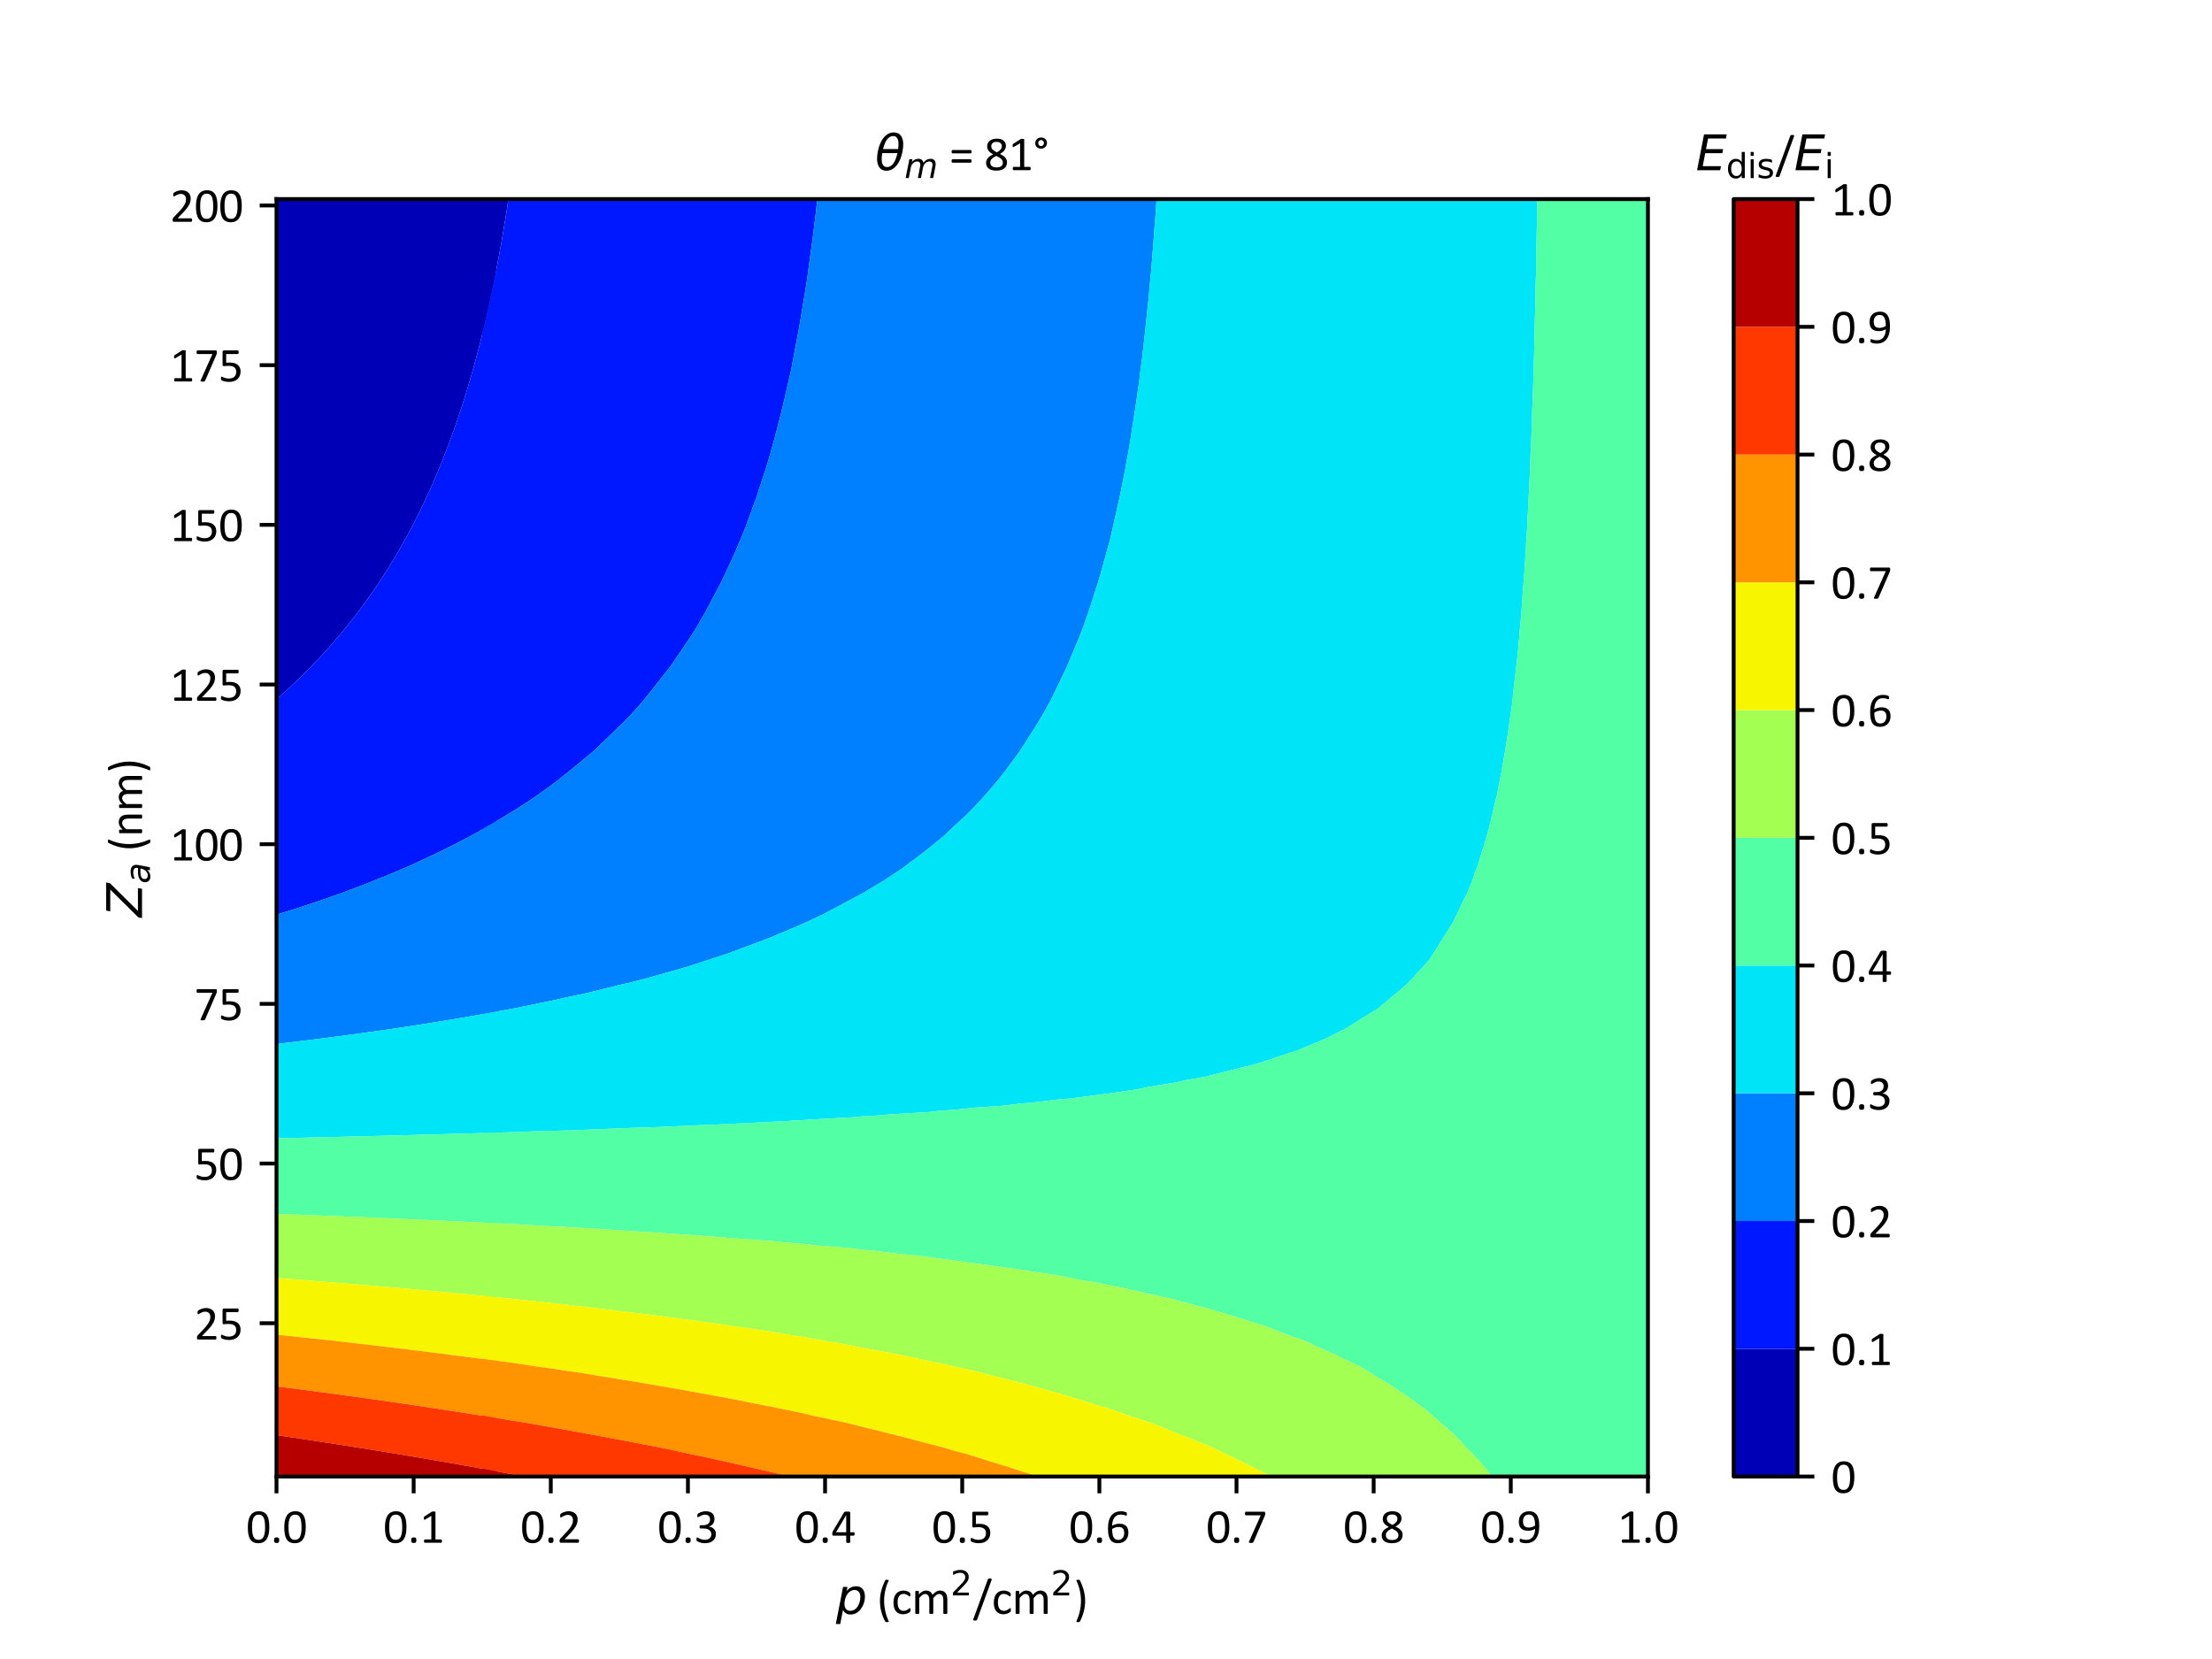 <?xml version="1.0" encoding="utf-8" standalone="no"?>
<!DOCTYPE svg PUBLIC "-//W3C//DTD SVG 1.1//EN"
  "http://www.w3.org/Graphics/SVG/1.1/DTD/svg11.dtd">
<svg xmlns:xlink="http://www.w3.org/1999/xlink" width="460.8pt" height="345.6pt" viewBox="0 0 460.8 345.6" xmlns="http://www.w3.org/2000/svg" version="1.1">
 <defs>
  <style type="text/css">*{stroke-linejoin: round; stroke-linecap: butt}</style>
 </defs>
 <g id="figure_1">
  <g id="patch_1">
   <path d="M 0 345.6 
L 460.8 345.6 
L 460.8 0 
L 0 0 
z
" style="fill: #ffffff"/>
  </g>
  <g id="axes_1">
   <g id="patch_2">
    <path d="M 57.6 307.584 
L 343.296 307.584 
L 343.296 41.472 
L 57.6 41.472 
z
" style="fill: #ffffff"/>
   </g>
   <g id="PathCollection_1">
    <path d="M 57.629 145.637 
L 57.8 145.495 
L 58.83 144.59 
L 59.057 144.383 
L 59.387 144.079 
L 60.402 143.147 
L 61.067 142.528 
L 61.199 142.407 
L 61.38 142.238 
L 62.301 141.355 
L 62.396 141.264 
L 62.593 141.069 
L 63.388 140.29 
L 64.044 139.626 
L 64.852 138.799 
L 65.391 138.252 
L 65.696 137.938 
L 66.589 136.982 
L 67.046 136.489 
L 67.438 136.068 
L 67.883 135.585 
L 68.549 134.842 
L 68.755 134.611 
L 69.105 134.21 
L 69.608 133.637 
L 70.145 133.006 
L 71.041 131.941 
L 71.431 131.48 
L 71.594 131.285 
L 72.623 130.007 
L 73.259 129.209 
L 73.374 129.067 
L 73.481 128.933 
L 73.871 128.427 
L 74.234 127.958 
L 74.297 127.875 
L 74.972 126.984 
L 75.277 126.57 
L 75.64 126.072 
L 76.074 125.48 
L 76.691 124.632 
L 77.142 123.988 
L 78.325 122.28 
L 78.397 122.174 
L 78.98 121.306 
L 79.54 120.452 
L 79.62 120.331 
L 80.749 118.557 
L 81.114 117.979 
L 81.795 116.857 
L 82.417 115.826 
L 82.49 115.705 
L 82.536 115.627 
L 82.628 115.47 
L 82.932 114.949 
L 83.107 114.653 
L 83.201 114.489 
L 83.252 114.4 
L 83.665 113.679 
L 84.183 112.749 
L 84.968 111.326 
L 85.032 111.205 
L 85.104 111.069 
L 85.832 109.696 
L 86.212 108.974 
L 86.668 108.081 
L 86.683 108.052 
L 86.709 108 
L 86.752 107.915 
L 86.817 107.785 
L 87.198 107.026 
L 87.435 106.541 
L 87.951 105.476 
L 88.17 105.025 
L 88.339 104.674 
L 88.988 103.279 
L 89.43 102.321 
L 89.797 101.501 
L 89.823 101.444 
L 89.866 101.347 
L 89.932 101.196 
L 90.024 100.988 
L 90.295 100.373 
L 90.493 99.912 
L 91.032 98.642 
L 91.196 98.26 
L 91.297 98.021 
L 91.946 96.432 
L 92.255 95.669 
L 92.62 94.744 
L 92.63 94.716 
L 92.639 94.694 
L 92.645 94.68 
L 92.648 94.671 
L 93.017 93.72 
L 93.348 92.84 
L 93.899 91.368 
L 94.095 90.825 
L 94.533 89.602 
L 94.7 89.137 
L 94.743 89.016 
L 94.788 88.886 
L 94.949 88.424 
L 95.083 88.042 
L 95.175 87.771 
L 95.233 87.6 
L 95.415 87.067 
L 95.996 85.315 
L 96.193 84.715 
L 96.851 82.64 
L 96.939 82.363 
L 97.039 82.04 
L 97.24 81.389 
L 97.438 80.731 
L 97.532 80.415 
L 97.629 80.086 
L 98.221 78.062 
L 98.43 77.322 
L 98.881 75.71 
L 99.072 75.01 
L 99.102 74.901 
L 99.146 74.736 
L 99.203 74.521 
L 99.266 74.287 
L 99.406 73.762 
L 99.566 73.15 
L 100.016 71.41 
L 100.173 70.78 
L 100.601 69.057 
L 100.703 68.634 
L 100.837 68.083 
L 100.94 67.65 
L 101.009 67.354 
L 101.067 67.109 
L 101.398 65.671 
L 101.608 64.757 
L 101.676 64.451 
L 102.128 62.405 
L 102.252 61.825 
L 102.336 61.43 
L 102.458 60.85 
L 102.542 60.456 
L 102.651 59.925 
L 103.022 58.104 
L 103.184 57.282 
L 103.34 56.473 
L 103.34 54.778 
L 103.34 51.451 
L 103.34 48.125 
L 103.34 44.798 
L 103.34 41.472 
L 101.816 41.472 
L 100.293 41.472 
L 98.769 41.472 
L 97.245 41.472 
L 95.721 41.472 
L 94.198 41.472 
L 92.674 41.472 
L 91.15 41.472 
L 89.627 41.472 
L 88.103 41.472 
L 86.579 41.472 
L 85.055 41.472 
L 83.532 41.472 
L 82.008 41.472 
L 80.484 41.472 
L 78.961 41.472 
L 77.437 41.472 
L 75.913 41.472 
L 74.389 41.472 
L 72.866 41.472 
L 71.342 41.472 
L 69.818 41.472 
L 68.295 41.472 
L 66.771 41.472 
L 65.247 41.472 
L 63.723 41.472 
L 62.2 41.472 
L 60.676 41.472 
L 59.152 41.472 
L 57.629 41.472 
L 57.629 44.798 
L 57.629 48.125 
L 57.629 51.451 
L 57.629 54.778 
L 57.629 58.104 
L 57.629 61.43 
L 57.629 64.757 
L 57.629 68.083 
L 57.629 71.41 
L 57.629 74.736 
L 57.629 78.062 
L 57.629 81.389 
L 57.629 84.715 
L 57.629 88.042 
L 57.629 91.368 
L 57.629 94.694 
L 57.629 98.021 
L 57.629 101.347 
L 57.629 104.674 
L 57.629 108 
L 57.629 111.326 
L 57.629 114.653 
L 57.629 117.979 
L 57.629 121.306 
L 57.629 124.632 
L 57.629 127.958 
L 57.629 131.285 
L 57.629 134.611 
L 57.629 137.938 
L 57.629 141.264 
L 57.629 144.59 
" clip-path="url(#pf9a2e97439)" style="fill: #0000b6"/>
   </g>
   <g id="PathCollection_2">
    <path d="M 103.34 56.473 
L 103.184 57.282 
L 103.022 58.104 
L 102.651 59.925 
L 102.542 60.456 
L 102.458 60.85 
L 102.336 61.43 
L 102.252 61.825 
L 102.128 62.405 
L 101.676 64.451 
L 101.608 64.757 
L 101.398 65.671 
L 101.067 67.109 
L 101.009 67.354 
L 100.94 67.65 
L 100.837 68.083 
L 100.703 68.634 
L 100.601 69.057 
L 100.173 70.78 
L 100.016 71.41 
L 99.566 73.15 
L 99.406 73.762 
L 99.266 74.287 
L 99.203 74.521 
L 99.146 74.736 
L 99.102 74.901 
L 99.072 75.01 
L 98.881 75.71 
L 98.43 77.322 
L 98.221 78.062 
L 97.629 80.086 
L 97.532 80.415 
L 97.438 80.731 
L 97.24 81.389 
L 97.039 82.04 
L 96.939 82.363 
L 96.851 82.64 
L 96.193 84.715 
L 95.996 85.315 
L 95.415 87.067 
L 95.233 87.6 
L 95.175 87.771 
L 95.083 88.042 
L 94.949 88.424 
L 94.788 88.886 
L 94.743 89.016 
L 94.7 89.137 
L 94.533 89.602 
L 94.095 90.825 
L 93.899 91.368 
L 93.348 92.84 
L 93.017 93.72 
L 92.648 94.671 
L 92.645 94.68 
L 92.639 94.694 
L 92.63 94.716 
L 92.62 94.744 
L 92.255 95.669 
L 91.946 96.432 
L 91.297 98.021 
L 91.196 98.26 
L 91.032 98.642 
L 90.493 99.912 
L 90.295 100.373 
L 90.024 100.988 
L 89.932 101.196 
L 89.866 101.347 
L 89.823 101.444 
L 89.797 101.501 
L 89.43 102.321 
L 88.988 103.279 
L 88.339 104.674 
L 88.17 105.025 
L 87.951 105.476 
L 87.435 106.541 
L 87.198 107.026 
L 86.817 107.785 
L 86.752 107.915 
L 86.709 108 
L 86.683 108.052 
L 86.668 108.081 
L 86.212 108.974 
L 85.832 109.696 
L 85.104 111.069 
L 85.032 111.205 
L 84.968 111.326 
L 84.183 112.749 
L 83.665 113.679 
L 83.252 114.4 
L 83.201 114.489 
L 83.107 114.653 
L 82.932 114.949 
L 82.628 115.47 
L 82.536 115.627 
L 82.49 115.705 
L 82.417 115.826 
L 81.795 116.857 
L 81.114 117.979 
L 80.749 118.557 
L 79.62 120.331 
L 79.54 120.452 
L 78.98 121.306 
L 78.397 122.174 
L 78.325 122.28 
L 77.142 123.988 
L 76.691 124.632 
L 76.074 125.48 
L 75.64 126.072 
L 75.277 126.57 
L 74.972 126.984 
L 74.297 127.875 
L 74.234 127.958 
L 73.871 128.427 
L 73.481 128.933 
L 73.374 129.067 
L 73.259 129.209 
L 72.623 130.007 
L 71.594 131.285 
L 71.431 131.48 
L 71.041 131.941 
L 70.145 133.006 
L 69.608 133.637 
L 69.105 134.21 
L 68.755 134.611 
L 68.549 134.842 
L 67.883 135.585 
L 67.438 136.068 
L 67.046 136.489 
L 66.589 136.982 
L 65.696 137.938 
L 65.391 138.252 
L 64.852 138.799 
L 64.044 139.626 
L 63.388 140.29 
L 62.593 141.069 
L 62.396 141.264 
L 62.301 141.355 
L 61.38 142.238 
L 61.199 142.407 
L 61.067 142.528 
L 60.402 143.147 
L 59.387 144.079 
L 59.057 144.383 
L 58.83 144.59 
L 57.8 145.495 
L 57.629 145.637 
L 57.629 147.917 
L 57.629 151.243 
L 57.629 154.57 
L 57.629 157.896 
L 57.629 161.222 
L 57.629 164.549 
L 57.629 167.875 
L 57.629 171.202 
L 57.629 174.528 
L 57.629 177.854 
L 57.629 181.181 
L 57.629 184.507 
L 57.629 187.834 
L 57.629 190.54 
L 57.753 190.504 
L 58.716 190.208 
L 59.738 189.882 
L 60.395 189.679 
L 60.993 189.487 
L 61.378 189.367 
L 63.116 188.808 
L 63.234 188.769 
L 63.612 188.642 
L 64.786 188.251 
L 65.46 188.026 
L 65.566 187.991 
L 66.03 187.834 
L 67.367 187.375 
L 67.67 187.269 
L 68.84 186.859 
L 69.297 186.696 
L 69.411 186.653 
L 70.173 186.379 
L 70.548 186.24 
L 71.91 185.747 
L 72.685 185.457 
L 73.023 185.334 
L 74.215 184.888 
L 74.514 184.778 
L 75.232 184.507 
L 75.866 184.259 
L 75.968 184.218 
L 77.101 183.774 
L 77.925 183.442 
L 78.7 183.135 
L 79.264 182.906 
L 79.676 182.743 
L 81.117 182.155 
L 81.421 182.028 
L 81.842 181.852 
L 83.419 181.181 
L 83.495 181.148 
L 83.636 181.086 
L 85.1 180.449 
L 85.55 180.25 
L 85.647 180.207 
L 87.311 179.452 
L 87.847 179.201 
L 88.318 178.987 
L 89.323 178.516 
L 89.824 178.286 
L 90.74 177.854 
L 91.115 177.671 
L 91.192 177.633 
L 92.319 177.081 
L 93.241 176.617 
L 93.901 176.291 
L 94.557 175.959 
L 94.798 175.839 
L 95.461 175.502 
L 96.309 175.06 
L 96.547 174.936 
L 97.317 174.528 
L 98.014 174.154 
L 98.227 174.038 
L 99.116 173.554 
L 99.697 173.229 
L 99.934 173.094 
L 100.582 172.729 
L 101.307 172.313 
L 102.116 171.856 
L 103.246 171.202 
L 103.33 171.151 
L 103.34 171.145 
L 103.34 167.875 
L 103.34 164.549 
L 103.34 161.222 
L 103.34 157.896 
L 103.34 154.57 
L 103.34 151.243 
L 103.34 147.917 
L 103.34 144.59 
L 103.34 141.264 
L 103.34 137.938 
L 103.34 134.611 
L 103.34 131.285 
L 103.34 127.958 
L 103.34 124.632 
L 103.34 121.306 
L 103.34 117.979 
L 103.34 114.653 
L 103.34 111.326 
L 103.34 108 
L 103.34 104.674 
L 103.34 101.347 
L 103.34 98.021 
L 103.34 94.694 
L 103.34 91.368 
L 103.34 88.042 
L 103.34 84.715 
L 103.34 81.389 
L 103.34 78.062 
L 103.34 74.736 
L 103.34 71.41 
L 103.34 68.083 
L 103.34 64.757 
L 103.34 61.43 
L 103.34 58.104 
" clip-path="url(#pf9a2e97439)" style="fill: #0018ff"/>
   </g>
   <g id="PathCollection_3">
    <path d="M 103.34 171.145 
L 103.33 171.151 
L 103.246 171.202 
L 102.116 171.856 
L 101.307 172.313 
L 100.582 172.729 
L 99.934 173.094 
L 99.697 173.229 
L 99.116 173.554 
L 98.227 174.038 
L 98.014 174.154 
L 97.317 174.528 
L 96.547 174.936 
L 96.309 175.06 
L 95.461 175.502 
L 94.798 175.839 
L 94.557 175.959 
L 93.901 176.291 
L 93.241 176.617 
L 92.319 177.081 
L 91.192 177.633 
L 91.115 177.671 
L 90.74 177.854 
L 89.824 178.286 
L 89.323 178.516 
L 88.318 178.987 
L 87.847 179.201 
L 87.311 179.452 
L 85.647 180.207 
L 85.55 180.25 
L 85.1 180.449 
L 83.636 181.086 
L 83.495 181.148 
L 83.419 181.181 
L 81.842 181.852 
L 81.421 182.028 
L 81.117 182.155 
L 79.676 182.743 
L 79.264 182.906 
L 78.7 183.135 
L 77.925 183.442 
L 77.101 183.774 
L 75.968 184.218 
L 75.866 184.259 
L 75.232 184.507 
L 74.514 184.778 
L 74.215 184.888 
L 73.023 185.334 
L 72.685 185.457 
L 71.91 185.747 
L 70.548 186.24 
L 70.173 186.379 
L 69.411 186.653 
L 69.297 186.696 
L 68.84 186.859 
L 67.67 187.269 
L 67.367 187.375 
L 66.03 187.834 
L 65.566 187.991 
L 65.46 188.026 
L 64.786 188.251 
L 63.612 188.642 
L 63.234 188.769 
L 63.116 188.808 
L 61.378 189.367 
L 60.993 189.487 
L 60.395 189.679 
L 59.738 189.882 
L 58.716 190.208 
L 57.753 190.504 
L 57.629 190.54 
L 57.629 191.16 
L 57.629 194.486 
L 57.629 197.813 
L 57.629 201.139 
L 57.629 204.466 
L 57.629 207.792 
L 57.629 211.118 
L 57.629 214.445 
L 57.629 217.482 
L 57.685 217.476 
L 58.949 217.327 
L 59.381 217.272 
L 60.555 217.132 
L 60.803 217.1 
L 61.836 216.977 
L 62.609 216.877 
L 63.533 216.766 
L 63.924 216.715 
L 64.72 216.62 
L 65.842 216.473 
L 66.509 216.392 
L 67.046 216.322 
L 67.6 216.255 
L 69.078 216.06 
L 69.484 216.01 
L 70.17 215.92 
L 70.477 215.882 
L 72.32 215.637 
L 72.457 215.62 
L 73.295 215.508 
L 73.35 215.501 
L 73.96 215.419 
L 75.268 215.239 
L 75.838 215.161 
L 76.796 215.025 
L 77.907 214.87 
L 80.324 214.524 
L 80.41 214.512 
L 80.538 214.494 
L 80.573 214.489 
L 80.877 214.445 
L 82.924 214.144 
L 83.159 214.108 
L 84.054 213.972 
L 85.261 213.793 
L 85.771 213.714 
L 87.358 213.471 
L 87.636 213.427 
L 87.666 213.422 
L 88.514 213.288 
L 88.643 213.266 
L 90.477 212.974 
L 90.809 212.918 
L 91.472 212.812 
L 91.935 212.733 
L 93.312 212.511 
L 93.954 212.401 
L 94.426 212.324 
L 95.233 212.185 
L 96.142 212.037 
L 97.102 211.87 
L 97.379 211.825 
L 98.538 211.623 
L 98.968 211.552 
L 100.253 211.326 
L 100.33 211.314 
L 101.436 211.118 
L 101.787 211.054 
L 101.851 211.042 
L 103.276 210.78 
L 103.34 210.765 
L 103.34 207.792 
L 103.34 204.466 
L 103.34 201.139 
L 103.34 197.813 
L 103.34 194.486 
L 103.34 191.16 
L 103.34 187.834 
L 103.34 184.507 
L 103.34 181.181 
L 103.34 177.854 
L 103.34 174.528 
L 103.34 171.202 
" clip-path="url(#pf9a2e97439)" style="fill: #0080ff"/>
   </g>
   <g id="PathCollection_4">
    <path d="M 103.34 210.765 
L 103.276 210.78 
L 101.851 211.042 
L 101.787 211.054 
L 101.436 211.118 
L 100.33 211.314 
L 100.253 211.326 
L 98.968 211.552 
L 98.538 211.623 
L 97.379 211.825 
L 97.102 211.87 
L 96.142 212.037 
L 95.233 212.185 
L 94.426 212.324 
L 93.954 212.401 
L 93.312 212.511 
L 91.935 212.733 
L 91.472 212.812 
L 90.809 212.918 
L 90.477 212.974 
L 88.643 213.266 
L 88.514 213.288 
L 87.666 213.422 
L 87.636 213.427 
L 87.358 213.471 
L 85.771 213.714 
L 85.261 213.793 
L 84.054 213.972 
L 83.159 214.108 
L 82.924 214.144 
L 80.877 214.445 
L 80.573 214.489 
L 80.538 214.494 
L 80.41 214.512 
L 80.324 214.524 
L 77.907 214.87 
L 76.796 215.025 
L 75.838 215.161 
L 75.268 215.239 
L 73.96 215.419 
L 73.35 215.501 
L 73.295 215.508 
L 72.457 215.62 
L 72.32 215.637 
L 70.477 215.882 
L 70.17 215.92 
L 69.484 216.01 
L 69.078 216.06 
L 67.6 216.255 
L 67.046 216.322 
L 66.509 216.392 
L 65.842 216.473 
L 64.72 216.62 
L 63.924 216.715 
L 63.533 216.766 
L 62.609 216.877 
L 61.836 216.977 
L 60.803 217.1 
L 60.555 217.132 
L 59.381 217.272 
L 58.949 217.327 
L 57.685 217.476 
L 57.629 217.482 
L 57.629 217.771 
L 57.629 221.098 
L 57.629 224.424 
L 57.629 227.75 
L 57.629 231.077 
L 57.629 234.403 
L 57.629 237.135 
L 57.741 237.136 
L 58.87 237.113 
L 59.442 237.096 
L 60.552 237.074 
L 60.802 237.067 
L 61.886 237.045 
L 62.522 237.026 
L 63.586 237.005 
L 63.863 236.996 
L 64.902 236.975 
L 65.602 236.954 
L 66.62 236.934 
L 66.924 236.925 
L 67.917 236.904 
L 68.683 236.881 
L 69.654 236.862 
L 69.985 236.852 
L 70.931 236.832 
L 71.765 236.807 
L 72.687 236.788 
L 73.046 236.777 
L 73.945 236.759 
L 74.847 236.731 
L 75.72 236.713 
L 76.108 236.701 
L 76.958 236.684 
L 77.93 236.654 
L 78.753 236.637 
L 79.17 236.624 
L 79.97 236.607 
L 81.013 236.575 
L 81.786 236.559 
L 82.233 236.545 
L 82.982 236.529 
L 84.097 236.495 
L 84.818 236.479 
L 85.295 236.464 
L 85.993 236.45 
L 87.182 236.412 
L 87.85 236.398 
L 88.358 236.382 
L 89.003 236.369 
L 90.268 236.329 
L 90.882 236.315 
L 91.422 236.298 
L 92.013 236.286 
L 93.355 236.243 
L 93.913 236.231 
L 94.485 236.213 
L 95.021 236.201 
L 96.442 236.156 
L 96.944 236.145 
L 97.549 236.125 
L 98.029 236.115 
L 99.531 236.066 
L 99.975 236.056 
L 100.614 236.036 
L 101.036 236.027 
L 102.62 235.975 
L 103.005 235.966 
L 103.34 235.944 
L 103.34 234.403 
L 103.34 231.077 
L 103.34 227.75 
L 103.34 224.424 
L 103.34 221.098 
L 103.34 217.771 
L 103.34 214.445 
L 103.34 211.118 
" clip-path="url(#pf9a2e97439)" style="fill: #00e4f8"/>
   </g>
   <g id="PathCollection_5">
    <path d="M 103.34 235.944 
L 103.005 235.966 
L 102.62 235.975 
L 101.036 236.027 
L 100.614 236.036 
L 99.975 236.056 
L 99.531 236.066 
L 98.029 236.115 
L 97.549 236.125 
L 96.944 236.145 
L 96.442 236.156 
L 95.021 236.201 
L 94.485 236.213 
L 93.913 236.231 
L 93.355 236.243 
L 92.013 236.286 
L 91.422 236.298 
L 90.882 236.315 
L 90.268 236.329 
L 89.003 236.369 
L 88.358 236.382 
L 87.85 236.398 
L 87.182 236.412 
L 85.993 236.45 
L 85.295 236.464 
L 84.818 236.479 
L 84.097 236.495 
L 82.982 236.529 
L 82.233 236.545 
L 81.786 236.559 
L 81.013 236.575 
L 79.97 236.607 
L 79.17 236.624 
L 78.753 236.637 
L 77.93 236.654 
L 76.958 236.684 
L 76.108 236.701 
L 75.72 236.713 
L 74.847 236.731 
L 73.945 236.759 
L 73.046 236.777 
L 72.687 236.788 
L 71.765 236.807 
L 70.931 236.832 
L 69.985 236.852 
L 69.654 236.862 
L 68.683 236.881 
L 67.917 236.904 
L 66.924 236.925 
L 66.62 236.934 
L 65.602 236.954 
L 64.902 236.975 
L 63.863 236.996 
L 63.586 237.005 
L 62.522 237.026 
L 61.886 237.045 
L 60.802 237.067 
L 60.552 237.074 
L 59.442 237.096 
L 58.87 237.113 
L 57.741 237.136 
L 57.629 237.135 
L 57.629 237.73 
L 57.629 241.056 
L 57.629 244.382 
L 57.629 247.709 
L 57.629 251.035 
L 57.629 252.875 
L 57.982 252.898 
L 58.295 252.908 
L 60.041 252.974 
L 60.307 252.982 
L 61.051 253.011 
L 61.291 253.018 
L 63.141 253.089 
L 63.333 253.095 
L 64.12 253.126 
L 64.287 253.131 
L 66.242 253.207 
L 66.358 253.211 
L 67.19 253.243 
L 67.282 253.246 
L 69.345 253.328 
L 69.383 253.329 
L 70.26 253.364 
L 70.275 253.365 
L 70.844 253.387 
L 72.354 253.447 
L 73.13 253.477 
L 73.426 253.49 
L 75.272 253.563 
L 75.949 253.59 
L 76.616 253.62 
L 78.187 253.683 
L 78.762 253.706 
L 79.811 253.753 
L 81.099 253.805 
L 82.537 253.87 
L 83.009 253.889 
L 84.008 253.931 
L 84.373 253.946 
L 86.212 254.03 
L 86.914 254.059 
L 89.23 254.165 
L 89.418 254.173 
L 89.816 254.19 
L 89.961 254.196 
L 92.629 254.321 
L 92.715 254.325 
L 92.746 254.326 
L 93.493 254.362 
L 95.612 254.461 
L 95.844 254.473 
L 98.308 254.589 
L 98.506 254.599 
L 99.064 254.628 
L 101.081 254.725 
L 101.396 254.742 
L 102.288 254.788 
L 103.126 254.829 
L 103.34 254.834 
L 103.34 254.362 
L 103.34 251.035 
L 103.34 247.709 
L 103.34 244.382 
L 103.34 241.056 
L 103.34 237.73 
" clip-path="url(#pf9a2e97439)" style="fill: #53ffa4"/>
   </g>
   <g id="PathCollection_6">
    <path d="M 103.34 254.834 
L 103.126 254.829 
L 102.288 254.788 
L 101.396 254.742 
L 101.081 254.725 
L 99.064 254.628 
L 98.506 254.599 
L 98.308 254.589 
L 95.844 254.473 
L 95.612 254.461 
L 93.493 254.362 
L 92.746 254.326 
L 92.715 254.325 
L 92.629 254.321 
L 89.961 254.196 
L 89.816 254.19 
L 89.418 254.173 
L 89.23 254.165 
L 86.914 254.059 
L 86.212 254.03 
L 84.373 253.946 
L 84.008 253.931 
L 83.009 253.889 
L 82.537 253.87 
L 81.099 253.805 
L 79.811 253.753 
L 78.762 253.706 
L 78.187 253.683 
L 76.616 253.62 
L 75.949 253.59 
L 75.272 253.563 
L 73.426 253.49 
L 73.13 253.477 
L 72.354 253.447 
L 70.844 253.387 
L 70.275 253.365 
L 70.26 253.364 
L 69.383 253.329 
L 69.345 253.328 
L 67.282 253.246 
L 67.19 253.243 
L 66.358 253.211 
L 66.242 253.207 
L 64.287 253.131 
L 64.12 253.126 
L 63.333 253.095 
L 63.141 253.089 
L 61.291 253.018 
L 61.051 253.011 
L 60.307 252.982 
L 60.041 252.974 
L 58.295 252.908 
L 57.982 252.898 
L 57.629 252.875 
L 57.629 254.362 
L 57.629 257.688 
L 57.629 261.014 
L 57.629 264.341 
L 57.629 266.227 
L 57.994 266.265 
L 58.262 266.283 
L 60.108 266.427 
L 60.278 266.439 
L 61.086 266.502 
L 61.206 266.51 
L 63.268 266.673 
L 63.281 266.673 
L 63.527 266.693 
L 64.083 266.736 
L 64.23 266.748 
L 66.102 266.894 
L 66.714 266.942 
L 67.57 267.012 
L 68.902 267.117 
L 70.497 267.249 
L 70.917 267.283 
L 71.698 267.345 
L 74.154 267.551 
L 74.271 267.56 
L 74.488 267.578 
L 74.559 267.583 
L 75.545 267.667 
L 77.276 267.813 
L 77.632 267.844 
L 79.762 268.024 
L 80.06 268.051 
L 81.001 268.135 
L 82.352 268.25 
L 82.838 268.294 
L 84.378 268.433 
L 85.235 268.51 
L 85.611 268.542 
L 86.701 268.641 
L 87.619 268.724 
L 87.673 268.729 
L 88.518 268.805 
L 88.629 268.816 
L 90.545 268.989 
L 90.774 269.012 
L 91.513 269.08 
L 91.811 269.109 
L 93.468 269.261 
L 93.877 269.302 
L 94.508 269.36 
L 94.996 269.41 
L 96.388 269.539 
L 96.981 269.599 
L 97.5 269.648 
L 98.185 269.718 
L 99.305 269.823 
L 100.086 269.904 
L 100.492 269.942 
L 101.377 270.034 
L 102.219 270.114 
L 103.192 270.216 
L 103.34 270.226 
L 103.34 267.667 
L 103.34 264.341 
L 103.34 261.014 
L 103.34 257.688 
" clip-path="url(#pf9a2e97439)" style="fill: #a4ff53"/>
   </g>
   <g id="PathCollection_7">
    <path d="M 103.34 270.226 
L 103.192 270.216 
L 102.219 270.114 
L 101.377 270.034 
L 100.492 269.942 
L 100.086 269.904 
L 99.305 269.823 
L 98.185 269.718 
L 97.5 269.648 
L 96.981 269.599 
L 96.388 269.539 
L 94.996 269.41 
L 94.508 269.36 
L 93.877 269.302 
L 93.468 269.261 
L 91.811 269.109 
L 91.513 269.08 
L 90.774 269.012 
L 90.545 268.989 
L 88.629 268.816 
L 88.518 268.805 
L 87.673 268.729 
L 87.619 268.724 
L 86.701 268.641 
L 85.611 268.542 
L 85.235 268.51 
L 84.378 268.433 
L 82.838 268.294 
L 82.352 268.25 
L 81.001 268.135 
L 80.06 268.051 
L 79.762 268.024 
L 77.632 267.844 
L 77.276 267.813 
L 75.545 267.667 
L 74.559 267.583 
L 74.488 267.578 
L 74.271 267.56 
L 74.154 267.551 
L 71.698 267.345 
L 70.917 267.283 
L 70.497 267.249 
L 68.902 267.117 
L 67.57 267.012 
L 66.714 266.942 
L 66.102 266.894 
L 64.23 266.748 
L 64.083 266.736 
L 63.527 266.693 
L 63.281 266.673 
L 63.268 266.673 
L 61.206 266.51 
L 61.086 266.502 
L 60.278 266.439 
L 60.108 266.427 
L 58.262 266.283 
L 57.994 266.265 
L 57.629 266.227 
L 57.629 267.667 
L 57.629 270.994 
L 57.629 274.32 
L 57.629 277.646 
L 57.629 278.03 
L 57.703 278.04 
L 58.915 278.164 
L 59.415 278.219 
L 60.545 278.336 
L 60.812 278.365 
L 61.822 278.47 
L 62.618 278.559 
L 63.532 278.654 
L 63.923 278.698 
L 64.727 278.782 
L 65.824 278.905 
L 66.518 278.978 
L 67.035 279.037 
L 67.629 279.1 
L 69.033 279.259 
L 69.503 279.309 
L 70.148 279.383 
L 70.528 279.424 
L 72.247 279.621 
L 72.486 279.647 
L 73.262 279.737 
L 73.424 279.754 
L 75.463 279.991 
L 75.468 279.991 
L 75.529 279.999 
L 76.203 280.076 
L 76.481 280.109 
L 78.175 280.305 
L 79.439 280.456 
L 79.983 280.519 
L 80.871 280.623 
L 83.457 280.936 
L 83.496 280.94 
L 83.559 280.948 
L 83.764 280.973 
L 86.025 281.247 
L 86.246 281.274 
L 87.02 281.371 
L 88.463 281.548 
L 88.926 281.607 
L 90.556 281.813 
L 91.591 281.944 
L 91.598 281.945 
L 91.612 281.947 
L 93.634 282.203 
L 93.804 282.226 
L 94.573 282.323 
L 94.832 282.358 
L 96.512 282.573 
L 96.928 282.63 
L 97.547 282.709 
L 98.074 282.782 
L 99.386 282.951 
L 100.054 283.044 
L 100.519 283.104 
L 101.32 283.215 
L 102.257 283.338 
L 103.182 283.467 
L 103.34 283.484 
L 103.34 280.973 
L 103.34 277.646 
L 103.34 274.32 
L 103.34 270.994 
" clip-path="url(#pf9a2e97439)" style="fill: #f8f500"/>
   </g>
   <g id="PathCollection_8">
    <path d="M 103.34 283.484 
L 103.182 283.467 
L 102.257 283.338 
L 101.32 283.215 
L 100.519 283.104 
L 100.054 283.044 
L 99.386 282.951 
L 98.074 282.782 
L 97.547 282.709 
L 96.928 282.63 
L 96.512 282.573 
L 94.832 282.358 
L 94.573 282.323 
L 93.804 282.226 
L 93.634 282.203 
L 91.612 281.947 
L 91.598 281.945 
L 91.591 281.944 
L 90.556 281.813 
L 88.926 281.607 
L 88.463 281.548 
L 87.02 281.371 
L 86.246 281.274 
L 86.025 281.247 
L 83.764 280.973 
L 83.559 280.948 
L 83.496 280.94 
L 83.457 280.936 
L 80.871 280.623 
L 79.983 280.519 
L 79.439 280.456 
L 78.175 280.305 
L 76.481 280.109 
L 76.203 280.076 
L 75.529 279.999 
L 75.468 279.991 
L 75.463 279.991 
L 73.424 279.754 
L 73.262 279.737 
L 72.486 279.647 
L 72.247 279.621 
L 70.528 279.424 
L 70.148 279.383 
L 69.503 279.309 
L 69.033 279.259 
L 67.629 279.1 
L 67.035 279.037 
L 66.518 278.978 
L 65.824 278.905 
L 64.727 278.782 
L 63.923 278.698 
L 63.532 278.654 
L 62.618 278.559 
L 61.822 278.47 
L 60.812 278.365 
L 60.545 278.336 
L 59.415 278.219 
L 58.915 278.164 
L 57.703 278.04 
L 57.629 278.03 
L 57.629 280.973 
L 57.629 284.299 
L 57.629 287.626 
L 57.629 288.803 
L 58.026 288.858 
L 58.204 288.882 
L 59.997 289.109 
L 60.335 289.154 
L 61.001 289.238 
L 61.442 289.297 
L 62.874 289.48 
L 63.459 289.559 
L 63.975 289.625 
L 64.683 289.72 
L 65.748 289.858 
L 66.585 289.971 
L 66.948 290.018 
L 67.928 290.152 
L 68.62 290.242 
L 69.712 290.392 
L 69.919 290.419 
L 71.177 290.592 
L 71.488 290.633 
L 72.841 290.821 
L 72.889 290.827 
L 73.786 290.952 
L 74.354 291.03 
L 74.43 291.041 
L 75.859 291.238 
L 75.971 291.255 
L 77.219 291.428 
L 77.686 291.496 
L 78.827 291.655 
L 79.102 291.695 
L 80.081 291.833 
L 80.946 291.96 
L 81.794 292.08 
L 82.234 292.145 
L 82.94 292.245 
L 84.211 292.434 
L 84.759 292.512 
L 85.369 292.604 
L 85.795 292.664 
L 87.48 292.918 
L 87.723 292.953 
L 88.505 293.072 
L 88.646 293.092 
L 90.039 293.304 
L 90.609 293.39 
L 91.233 293.484 
L 91.912 293.589 
L 93.216 293.788 
L 93.56 293.84 
L 95.587 294.157 
L 95.816 294.193 
L 96.36 294.278 
L 98.412 294.601 
L 99.28 294.74 
L 100.493 294.933 
L 101.001 295.015 
L 102.46 295.253 
L 102.864 295.318 
L 102.907 295.325 
L 103.34 295.389 
L 103.34 294.278 
L 103.34 290.952 
L 103.34 287.626 
L 103.34 284.299 
" clip-path="url(#pf9a2e97439)" style="fill: #ff9400"/>
   </g>
   <g id="PathCollection_9">
    <path d="M 103.34 295.389 
L 102.907 295.325 
L 102.864 295.318 
L 102.46 295.253 
L 101.001 295.015 
L 100.493 294.933 
L 99.28 294.74 
L 98.412 294.601 
L 96.36 294.278 
L 95.816 294.193 
L 95.587 294.157 
L 93.56 293.84 
L 93.216 293.788 
L 91.912 293.589 
L 91.233 293.484 
L 90.609 293.39 
L 90.039 293.304 
L 88.646 293.092 
L 88.505 293.072 
L 87.723 292.953 
L 87.48 292.918 
L 85.795 292.664 
L 85.369 292.604 
L 84.759 292.512 
L 84.211 292.434 
L 82.94 292.245 
L 82.234 292.145 
L 81.794 292.08 
L 80.946 291.96 
L 80.081 291.833 
L 79.102 291.695 
L 78.827 291.655 
L 77.686 291.496 
L 77.219 291.428 
L 75.971 291.255 
L 75.859 291.238 
L 74.43 291.041 
L 74.354 291.03 
L 73.786 290.952 
L 72.889 290.827 
L 72.841 290.821 
L 71.488 290.633 
L 71.177 290.592 
L 69.919 290.419 
L 69.712 290.392 
L 68.62 290.242 
L 67.928 290.152 
L 66.948 290.018 
L 66.585 289.971 
L 65.748 289.858 
L 64.683 289.72 
L 63.975 289.625 
L 63.459 289.559 
L 62.874 289.48 
L 61.442 289.297 
L 61.001 289.238 
L 60.335 289.154 
L 59.997 289.109 
L 58.204 288.882 
L 58.026 288.858 
L 57.629 288.803 
L 57.629 290.952 
L 57.629 294.278 
L 57.629 297.605 
L 57.629 298.971 
L 57.896 299.012 
L 58.47 299.095 
L 59.935 299.313 
L 60.341 299.372 
L 61.031 299.475 
L 61.324 299.517 
L 63.206 299.801 
L 63.304 299.815 
L 64.168 299.946 
L 64.174 299.947 
L 64.242 299.957 
L 66.026 300.227 
L 66.52 300.302 
L 67.82 300.502 
L 68.632 300.626 
L 70.592 300.931 
L 71.163 301.02 
L 71.232 301.031 
L 71.499 301.073 
L 73.477 301.383 
L 73.828 301.439 
L 75.192 301.657 
L 76.174 301.814 
L 76.418 301.852 
L 76.747 301.905 
L 78.393 302.17 
L 78.57 302.199 
L 79.328 302.322 
L 79.62 302.371 
L 81.229 302.632 
L 81.715 302.714 
L 82.283 302.806 
L 82.916 302.913 
L 84.062 303.101 
L 84.862 303.237 
L 85.237 303.299 
L 86.216 303.466 
L 86.891 303.577 
L 88.01 303.769 
L 88.19 303.799 
L 89.522 304.029 
L 89.716 304.061 
L 90.847 304.258 
L 91.141 304.308 
L 91.16 304.312 
L 92.54 304.55 
L 92.832 304.603 
L 94.091 304.822 
L 94.312 304.862 
L 95.361 305.045 
L 96.147 305.188 
L 97.039 305.345 
L 97.466 305.422 
L 98.178 305.548 
L 99.468 305.784 
L 99.985 305.876 
L 100.622 305.993 
L 100.991 306.059 
L 102.794 306.393 
L 102.93 306.417 
L 103.34 306.491 
L 103.34 304.258 
L 103.34 300.931 
L 103.34 297.605 
" clip-path="url(#pf9a2e97439)" style="fill: #ff3800"/>
   </g>
   <g id="PathCollection_10">
    <path d="M 103.34 306.491 
L 102.93 306.417 
L 102.794 306.393 
L 100.991 306.059 
L 100.622 305.993 
L 99.985 305.876 
L 99.468 305.784 
L 98.178 305.548 
L 97.466 305.422 
L 97.039 305.345 
L 96.147 305.188 
L 95.361 305.045 
L 94.312 304.862 
L 94.091 304.822 
L 92.832 304.603 
L 92.54 304.55 
L 91.16 304.312 
L 91.141 304.308 
L 90.847 304.258 
L 89.716 304.061 
L 89.522 304.029 
L 88.19 303.799 
L 88.01 303.769 
L 86.891 303.577 
L 86.216 303.466 
L 85.237 303.299 
L 84.862 303.237 
L 84.062 303.101 
L 82.916 302.913 
L 82.283 302.806 
L 81.715 302.714 
L 81.229 302.632 
L 79.62 302.371 
L 79.328 302.322 
L 78.57 302.199 
L 78.393 302.17 
L 76.747 301.905 
L 76.418 301.852 
L 76.174 301.814 
L 75.192 301.657 
L 73.828 301.439 
L 73.477 301.383 
L 71.499 301.073 
L 71.232 301.031 
L 71.163 301.02 
L 70.592 300.931 
L 68.632 300.626 
L 67.82 300.502 
L 66.52 300.302 
L 66.026 300.227 
L 64.242 299.957 
L 64.174 299.947 
L 64.168 299.946 
L 63.304 299.815 
L 63.206 299.801 
L 61.324 299.517 
L 61.031 299.475 
L 60.341 299.372 
L 59.935 299.313 
L 58.47 299.095 
L 57.896 299.012 
L 57.629 298.971 
L 57.629 300.931 
L 57.629 304.258 
L 57.629 307.584 
L 59.152 307.584 
L 60.676 307.584 
L 62.2 307.584 
L 63.723 307.584 
L 65.247 307.584 
L 66.771 307.584 
L 68.295 307.584 
L 69.818 307.584 
L 71.342 307.584 
L 72.866 307.584 
L 74.389 307.584 
L 75.913 307.584 
L 77.437 307.584 
L 78.961 307.584 
L 80.484 307.584 
L 82.008 307.584 
L 83.532 307.584 
L 85.055 307.584 
L 86.579 307.584 
L 88.103 307.584 
L 89.627 307.584 
L 91.15 307.584 
L 92.674 307.584 
L 94.198 307.584 
L 95.721 307.584 
L 97.245 307.584 
L 98.769 307.584 
L 100.293 307.584 
L 101.816 307.584 
L 103.34 307.584 
" clip-path="url(#pf9a2e97439)" style="fill: #b60000"/>
   </g>
   <g id="PathCollection_11">
    <path d="M 100.454 69.567 
L 100.685 68.692 
L 100.838 68.083 
L 101.402 65.577 
L 102.363 61.304 
L 102.806 59.213 
L 103.278 56.82 
L 103.32 56.615 
L 103.44 55.941 
L 104.486 50.342 
L 105.113 46.577 
L 105.529 44.07 
L 105.718 42.757 
L 105.922 41.472 
L 100.454 41.472 
L 100.454 50.342 
L 100.454 59.213 
L 100.454 68.083 
" clip-path="url(#pf9a2e97439)" style="fill: #0000b6"/>
   </g>
   <g id="PathCollection_12">
    <path d="M 105.922 41.472 
L 105.718 42.757 
L 105.529 44.07 
L 105.113 46.577 
L 104.486 50.342 
L 103.44 55.941 
L 103.32 56.615 
L 103.278 56.82 
L 102.806 59.213 
L 102.363 61.304 
L 101.402 65.577 
L 100.838 68.083 
L 100.685 68.692 
L 100.454 69.567 
L 100.454 76.954 
L 100.454 85.824 
L 100.454 94.694 
L 100.454 103.565 
L 100.454 112.435 
L 100.454 121.306 
L 100.454 130.176 
L 100.454 139.046 
L 100.454 147.917 
L 100.454 156.787 
L 100.454 165.658 
L 100.454 172.716 
L 101.322 172.234 
L 104.699 170.309 
L 108.045 168.256 
L 110.581 166.58 
L 111.048 166.278 
L 111.941 165.658 
L 115.226 163.296 
L 115.531 163.06 
L 118.217 160.949 
L 123.268 156.787 
L 124.072 156.057 
L 129.828 150.515 
L 130.021 150.314 
L 130.884 149.443 
L 132.293 147.917 
L 133.845 146.158 
L 134.533 145.319 
L 134.992 144.756 
L 139.49 139.046 
L 140.12 138.161 
L 143.782 132.774 
L 144.415 131.759 
L 144.818 131.142 
L 145.405 130.176 
L 146.12 128.887 
L 146.888 127.578 
L 149.526 122.637 
L 150.219 121.306 
L 152.561 116.313 
L 153.139 115.033 
L 153.538 114.06 
L 153.891 113.236 
L 154.254 112.435 
L 154.688 111.333 
L 155.293 109.837 
L 157.453 103.933 
L 157.584 103.565 
L 157.833 102.781 
L 159.639 97.292 
L 160.017 96.01 
L 160.195 95.458 
L 160.424 94.694 
L 160.88 92.987 
L 161.144 92.096 
L 161.527 90.656 
L 162.78 85.824 
L 163.705 81.837 
L 164.229 79.552 
L 164.418 78.766 
L 164.826 76.954 
L 165.197 74.948 
L 165.315 74.356 
L 166.071 70.355 
L 166.497 68.083 
L 167.515 61.992 
L 167.545 61.811 
L 167.746 60.593 
L 167.988 59.213 
L 168.29 56.936 
L 168.339 56.615 
L 168.465 55.648 
L 169.205 50.342 
L 169.694 46.383 
L 169.98 44.07 
L 170.098 42.929 
L 170.271 41.472 
L 165.212 41.472 
L 157.117 41.472 
L 149.023 41.472 
L 140.928 41.472 
L 132.833 41.472 
L 124.739 41.472 
L 116.644 41.472 
L 108.549 41.472 
" clip-path="url(#pf9a2e97439)" style="fill: #0018ff"/>
   </g>
   <g id="PathCollection_13">
    <path d="M 170.271 41.472 
L 170.098 42.929 
L 169.98 44.07 
L 169.694 46.383 
L 169.205 50.342 
L 168.465 55.648 
L 168.339 56.615 
L 168.29 56.936 
L 167.988 59.213 
L 167.746 60.593 
L 167.545 61.811 
L 167.515 61.992 
L 166.497 68.083 
L 166.071 70.355 
L 165.315 74.356 
L 165.197 74.948 
L 164.826 76.954 
L 164.418 78.766 
L 164.229 79.552 
L 163.705 81.837 
L 162.78 85.824 
L 161.527 90.656 
L 161.144 92.096 
L 160.88 92.987 
L 160.424 94.694 
L 160.195 95.458 
L 160.017 96.01 
L 159.639 97.292 
L 157.833 102.781 
L 157.584 103.565 
L 157.453 103.933 
L 155.293 109.837 
L 154.688 111.333 
L 154.254 112.435 
L 153.891 113.236 
L 153.538 114.06 
L 153.139 115.033 
L 152.561 116.313 
L 150.219 121.306 
L 149.526 122.637 
L 146.888 127.578 
L 146.12 128.887 
L 145.405 130.176 
L 144.818 131.142 
L 144.415 131.759 
L 143.782 132.774 
L 140.12 138.161 
L 139.49 139.046 
L 134.992 144.756 
L 134.533 145.319 
L 133.845 146.158 
L 132.293 147.917 
L 130.884 149.443 
L 130.021 150.314 
L 129.828 150.515 
L 124.072 156.057 
L 123.268 156.787 
L 118.217 160.949 
L 115.531 163.06 
L 115.226 163.296 
L 111.941 165.658 
L 111.048 166.278 
L 110.581 166.58 
L 108.045 168.256 
L 104.699 170.309 
L 101.322 172.234 
L 100.454 172.716 
L 100.454 174.528 
L 100.454 183.398 
L 100.454 192.269 
L 100.454 201.139 
L 100.454 210.01 
L 100.454 211.227 
L 100.898 211.183 
L 107.404 210.01 
L 108.374 209.818 
L 108.818 209.715 
L 115.973 208.236 
L 117.448 207.882 
L 121.938 206.94 
L 129.175 205.148 
L 130.855 204.777 
L 134.914 203.737 
L 135.055 203.7 
L 135.694 203.515 
L 142.135 201.687 
L 142.605 201.555 
L 143.939 201.139 
L 151.598 198.634 
L 151.865 198.541 
L 160.05 195.483 
L 164.751 193.49 
L 165.555 193.177 
L 167.653 192.269 
L 171.595 190.393 
L 178.252 186.85 
L 179.176 186.38 
L 179.864 185.996 
L 180.411 185.654 
L 184.173 183.398 
L 186.349 181.97 
L 188.055 180.8 
L 192.333 177.636 
L 196.156 174.528 
L 197.228 173.566 
L 198.366 172.478 
L 201.327 169.751 
L 202.814 168.256 
L 204.846 166.039 
L 205.055 165.814 
L 205.21 165.658 
L 205.299 165.562 
L 205.347 165.504 
L 207.459 163.06 
L 209.299 160.747 
L 212.218 156.787 
L 213.215 155.291 
L 216.007 150.896 
L 216.211 150.58 
L 216.251 150.515 
L 216.283 150.455 
L 217.776 147.917 
L 218.576 146.419 
L 219.159 145.319 
L 222.079 139.269 
L 222.18 139.046 
L 222.424 138.445 
L 224.817 132.774 
L 225.227 131.698 
L 225.816 130.176 
L 226.532 128.062 
L 226.714 127.578 
L 226.954 126.871 
L 228.745 121.306 
L 229.275 119.468 
L 230.52 115.033 
L 230.72 114.259 
L 231.234 112.435 
L 231.615 110.834 
L 231.825 109.837 
L 232.02 108.989 
L 233.241 103.565 
L 234.11 99.231 
L 234.485 97.292 
L 234.66 96.24 
L 234.801 95.505 
L 234.971 94.694 
L 235.095 93.957 
L 235.18 93.385 
L 235.408 92.096 
L 236.023 88.061 
L 236.392 85.824 
L 236.623 84.244 
L 237.292 79.552 
L 237.577 77.175 
L 237.61 76.954 
L 237.623 76.844 
L 237.632 76.757 
L 237.951 74.356 
L 238.583 68.651 
L 238.645 68.083 
L 238.713 67.372 
L 239.305 61.811 
L 239.473 59.852 
L 239.505 59.57 
L 239.542 59.213 
L 239.566 58.84 
L 239.59 58.521 
L 239.782 56.615 
L 240.108 52.581 
L 240.29 50.342 
L 240.476 47.7 
L 240.766 44.07 
L 240.848 42.735 
L 240.937 41.472 
L 238.065 41.472 
L 229.97 41.472 
L 221.875 41.472 
L 213.78 41.472 
L 205.686 41.472 
L 197.591 41.472 
L 189.496 41.472 
L 181.402 41.472 
L 173.307 41.472 
" clip-path="url(#pf9a2e97439)" style="fill: #0080ff"/>
   </g>
   <g id="PathCollection_14">
    <path d="M 240.937 41.472 
L 240.848 42.735 
L 240.766 44.07 
L 240.476 47.7 
L 240.29 50.342 
L 240.108 52.581 
L 239.782 56.615 
L 239.59 58.521 
L 239.566 58.84 
L 239.542 59.213 
L 239.505 59.57 
L 239.473 59.852 
L 239.305 61.811 
L 238.713 67.372 
L 238.645 68.083 
L 238.583 68.651 
L 237.951 74.356 
L 237.632 76.757 
L 237.623 76.844 
L 237.61 76.954 
L 237.577 77.175 
L 237.292 79.552 
L 236.623 84.244 
L 236.392 85.824 
L 236.023 88.061 
L 235.408 92.096 
L 235.18 93.385 
L 235.095 93.957 
L 234.971 94.694 
L 234.801 95.505 
L 234.66 96.24 
L 234.485 97.292 
L 234.11 99.231 
L 233.241 103.565 
L 232.02 108.989 
L 231.825 109.837 
L 231.615 110.834 
L 231.234 112.435 
L 230.72 114.259 
L 230.52 115.033 
L 229.275 119.468 
L 228.745 121.306 
L 226.954 126.871 
L 226.714 127.578 
L 226.532 128.062 
L 225.816 130.176 
L 225.227 131.698 
L 224.817 132.774 
L 222.424 138.445 
L 222.18 139.046 
L 222.079 139.269 
L 219.159 145.319 
L 218.576 146.419 
L 217.776 147.917 
L 216.283 150.455 
L 216.251 150.515 
L 216.211 150.58 
L 216.007 150.896 
L 213.215 155.291 
L 212.218 156.787 
L 209.299 160.747 
L 207.459 163.06 
L 205.347 165.504 
L 205.299 165.562 
L 205.21 165.658 
L 205.055 165.814 
L 204.846 166.039 
L 202.814 168.256 
L 201.327 169.751 
L 198.366 172.478 
L 197.228 173.566 
L 196.156 174.528 
L 192.333 177.636 
L 188.055 180.8 
L 186.349 181.97 
L 184.173 183.398 
L 180.411 185.654 
L 179.864 185.996 
L 179.176 186.38 
L 178.252 186.85 
L 171.595 190.393 
L 167.653 192.269 
L 165.555 193.177 
L 164.751 193.49 
L 160.05 195.483 
L 151.865 198.541 
L 151.598 198.634 
L 143.939 201.139 
L 142.605 201.555 
L 142.135 201.687 
L 135.694 203.515 
L 135.055 203.7 
L 134.914 203.737 
L 130.855 204.777 
L 129.175 205.148 
L 121.938 206.94 
L 117.448 207.882 
L 115.973 208.236 
L 108.818 209.715 
L 108.374 209.818 
L 107.404 210.01 
L 100.898 211.183 
L 100.454 211.227 
L 100.454 218.88 
L 100.454 227.75 
L 100.454 236.017 
L 101.003 236.02 
L 106.87 235.859 
L 110.553 235.711 
L 119.999 235.444 
L 121.962 235.36 
L 128.084 235.102 
L 131.414 234.964 
L 136.909 234.797 
L 145.823 234.399 
L 147.906 234.334 
L 151.679 234.152 
L 154.403 234.023 
L 162.469 233.615 
L 163.014 233.566 
L 167.325 233.341 
L 168.285 233.254 
L 177.856 232.735 
L 179.581 232.568 
L 183.147 232.367 
L 185.495 232.135 
L 193.091 231.69 
L 196.228 231.358 
L 198.893 231.195 
L 202.943 230.756 
L 208.125 230.424 
L 212.985 229.855 
L 214.537 229.751 
L 220.729 229.007 
L 222.882 228.854 
L 229.901 227.933 
L 230.035 227.923 
L 231.308 227.75 
L 237.257 226.866 
L 239.276 226.423 
L 245.283 225.433 
L 247.207 224.979 
L 251.114 224.309 
L 259.303 222.218 
L 260.192 222.046 
L 262.225 221.478 
L 268.903 219.262 
L 270.095 218.88 
L 270.243 218.83 
L 270.29 218.81 
L 274.144 217.2 
L 276.345 216.282 
L 280.181 214.357 
L 285.935 210.775 
L 286.853 210.25 
L 287.17 210.01 
L 292.907 205.192 
L 294.349 203.737 
L 294.828 203.124 
L 296.692 201.139 
L 297.781 199.888 
L 298.302 199.087 
L 298.675 198.541 
L 302.116 193.042 
L 302.622 192.269 
L 302.701 192.135 
L 305.66 185.996 
L 306.137 184.903 
L 306.726 183.398 
L 307.443 181.301 
L 307.65 180.8 
L 307.91 180.103 
L 309.622 174.528 
L 310.167 172.544 
L 311.224 168.256 
L 311.355 167.558 
L 311.849 165.658 
L 312.275 163.311 
L 312.337 163.06 
L 312.663 161.406 
L 313.487 156.787 
L 314.304 151.628 
L 314.447 150.515 
L 314.506 149.962 
L 314.833 147.917 
L 314.973 146.914 
L 315.044 146.116 
L 315.139 145.319 
L 315.36 143.048 
L 315.857 139.046 
L 316.193 135.957 
L 316.485 132.774 
L 316.592 131.275 
L 316.721 130.176 
L 316.798 129.171 
L 316.937 127.578 
L 317.227 123.261 
L 317.4 121.306 
L 317.525 119.676 
L 317.835 115.033 
L 317.936 112.924 
L 317.98 112.435 
L 318.002 111.977 
L 318.143 109.837 
L 318.406 104.228 
L 318.449 103.565 
L 318.481 102.983 
L 318.764 97.292 
L 318.843 94.771 
L 318.845 94.736 
L 318.848 94.694 
L 318.85 94.654 
L 318.851 94.621 
L 318.979 92.096 
L 319.179 86.007 
L 319.184 85.824 
L 319.189 85.63 
L 319.418 79.552 
L 319.466 77.16 
L 319.47 77.067 
L 319.475 76.954 
L 319.475 76.743 
L 319.571 74.356 
L 319.698 68.835 
L 319.715 68.083 
L 319.728 67.299 
L 319.887 61.811 
L 319.913 59.622 
L 319.928 59.213 
L 319.926 58.986 
L 319.927 58.798 
L 319.998 56.615 
L 320.078 51.511 
L 320.098 50.342 
L 320.113 49.136 
L 320.227 44.07 
L 320.239 42.029 
L 320.249 41.472 
L 319.012 41.472 
L 310.917 41.472 
L 302.822 41.472 
L 294.728 41.472 
L 286.633 41.472 
L 278.538 41.472 
L 270.444 41.472 
L 262.349 41.472 
L 254.254 41.472 
L 246.159 41.472 
" clip-path="url(#pf9a2e97439)" style="fill: #00e4f8"/>
   </g>
   <g id="PathCollection_15">
    <path d="M 320.249 41.472 
L 320.239 42.029 
L 320.227 44.07 
L 320.113 49.136 
L 320.098 50.342 
L 320.078 51.511 
L 319.998 56.615 
L 319.927 58.798 
L 319.926 58.986 
L 319.928 59.213 
L 319.913 59.622 
L 319.887 61.811 
L 319.728 67.299 
L 319.715 68.083 
L 319.698 68.835 
L 319.571 74.356 
L 319.475 76.743 
L 319.475 76.954 
L 319.47 77.067 
L 319.466 77.16 
L 319.418 79.552 
L 319.189 85.63 
L 319.184 85.824 
L 319.179 86.007 
L 318.979 92.096 
L 318.851 94.621 
L 318.85 94.654 
L 318.848 94.694 
L 318.845 94.736 
L 318.843 94.771 
L 318.764 97.292 
L 318.481 102.983 
L 318.449 103.565 
L 318.406 104.228 
L 318.143 109.837 
L 318.002 111.977 
L 317.98 112.435 
L 317.936 112.924 
L 317.835 115.033 
L 317.525 119.676 
L 317.4 121.306 
L 317.227 123.261 
L 316.937 127.578 
L 316.798 129.171 
L 316.721 130.176 
L 316.592 131.275 
L 316.485 132.774 
L 316.193 135.957 
L 315.857 139.046 
L 315.36 143.048 
L 315.139 145.319 
L 315.044 146.116 
L 314.973 146.914 
L 314.833 147.917 
L 314.506 149.962 
L 314.447 150.515 
L 314.304 151.628 
L 313.487 156.787 
L 312.663 161.406 
L 312.337 163.06 
L 312.275 163.311 
L 311.849 165.658 
L 311.355 167.558 
L 311.224 168.256 
L 310.167 172.544 
L 309.622 174.528 
L 307.91 180.103 
L 307.65 180.8 
L 307.443 181.301 
L 306.726 183.398 
L 306.137 184.903 
L 305.66 185.996 
L 302.701 192.135 
L 302.622 192.269 
L 302.116 193.042 
L 298.675 198.541 
L 298.302 199.087 
L 297.781 199.888 
L 296.692 201.139 
L 294.828 203.124 
L 294.349 203.737 
L 292.907 205.192 
L 287.17 210.01 
L 286.853 210.25 
L 285.935 210.775 
L 280.181 214.357 
L 276.345 216.282 
L 274.144 217.2 
L 270.29 218.81 
L 270.243 218.83 
L 270.095 218.88 
L 268.903 219.262 
L 262.225 221.478 
L 260.192 222.046 
L 259.303 222.218 
L 251.114 224.309 
L 247.207 224.979 
L 245.283 225.433 
L 239.276 226.423 
L 237.257 226.866 
L 231.308 227.75 
L 230.035 227.923 
L 229.901 227.933 
L 222.882 228.854 
L 220.729 229.007 
L 214.537 229.751 
L 212.985 229.855 
L 208.125 230.424 
L 202.943 230.756 
L 198.893 231.195 
L 196.228 231.358 
L 193.091 231.69 
L 185.495 232.135 
L 183.147 232.367 
L 179.581 232.568 
L 177.856 232.735 
L 168.285 233.254 
L 167.325 233.341 
L 163.014 233.566 
L 162.469 233.615 
L 154.403 234.023 
L 151.679 234.152 
L 147.906 234.334 
L 145.823 234.399 
L 136.909 234.797 
L 131.414 234.964 
L 128.084 235.102 
L 121.962 235.36 
L 119.999 235.444 
L 110.553 235.711 
L 106.87 235.859 
L 101.003 236.02 
L 100.454 236.017 
L 100.454 236.621 
L 100.454 245.491 
L 100.454 254.362 
L 100.454 254.681 
L 100.774 254.711 
L 107.108 255.016 
L 110.436 255.218 
L 112.505 255.344 
L 121.545 255.811 
L 129.008 256.3 
L 133.811 256.614 
L 135.73 256.721 
L 139.095 256.96 
L 146.216 257.437 
L 146.857 257.502 
L 151.077 257.797 
L 152.271 257.921 
L 161.358 258.585 
L 163.547 258.826 
L 166.784 259.073 
L 169.827 259.419 
L 176.313 259.938 
L 180.341 260.427 
L 182.396 260.6 
L 187.7 261.263 
L 191.024 261.558 
L 197.277 262.401 
L 197.884 262.458 
L 203.441 263.232 
L 205.451 263.49 
L 206.013 263.59 
L 213.263 264.6 
L 214.377 264.811 
L 219.729 265.584 
L 224.994 266.649 
L 228.47 267.201 
L 231.738 267.909 
L 233.527 268.204 
L 239.099 269.504 
L 242.26 270.198 
L 244.103 270.603 
L 249.647 272.102 
L 252.573 272.865 
L 258.571 274.7 
L 259.685 275.021 
L 260.168 275.205 
L 264.064 276.435 
L 267.604 277.861 
L 271.908 279.368 
L 275.318 280.973 
L 278.088 282.164 
L 279.219 282.775 
L 283.276 284.652 
L 287.485 287.245 
L 289.63 288.483 
L 291.589 289.843 
L 294.647 291.873 
L 295.286 292.441 
L 296.718 293.447 
L 302.776 298.714 
L 302.803 298.735 
L 303.816 299.802 
L 308.609 304.821 
L 308.735 304.986 
L 310.311 306.92 
L 310.856 307.584 
L 310.917 307.584 
L 319.012 307.584 
L 327.107 307.584 
L 335.201 307.584 
L 343.296 307.584 
L 343.296 298.714 
L 343.296 289.843 
L 343.296 280.973 
L 343.296 272.102 
L 343.296 263.232 
L 343.296 254.362 
L 343.296 245.491 
L 343.296 236.621 
L 343.296 227.75 
L 343.296 218.88 
L 343.296 210.01 
L 343.296 201.139 
L 343.296 192.269 
L 343.296 183.398 
L 343.296 174.528 
L 343.296 165.658 
L 343.296 156.787 
L 343.296 147.917 
L 343.296 139.046 
L 343.296 130.176 
L 343.296 121.306 
L 343.296 112.435 
L 343.296 103.565 
L 343.296 94.694 
L 343.296 85.824 
L 343.296 76.954 
L 343.296 68.083 
L 343.296 59.213 
L 343.296 50.342 
L 343.296 41.472 
L 335.201 41.472 
L 327.107 41.472 
" clip-path="url(#pf9a2e97439)" style="fill: #53ffa4"/>
   </g>
   <g id="PathCollection_16">
    <path d="M 310.856 307.584 
L 310.311 306.92 
L 308.735 304.986 
L 308.609 304.821 
L 303.816 299.802 
L 302.803 298.735 
L 302.776 298.714 
L 296.718 293.447 
L 295.286 292.441 
L 294.647 291.873 
L 291.589 289.843 
L 289.63 288.483 
L 287.485 287.245 
L 283.276 284.652 
L 279.219 282.775 
L 278.088 282.164 
L 275.318 280.973 
L 271.908 279.368 
L 267.604 277.861 
L 264.064 276.435 
L 260.168 275.205 
L 259.685 275.021 
L 258.571 274.7 
L 252.573 272.865 
L 249.647 272.102 
L 244.103 270.603 
L 242.26 270.198 
L 239.099 269.504 
L 233.527 268.204 
L 231.738 267.909 
L 228.47 267.201 
L 224.994 266.649 
L 219.729 265.584 
L 214.377 264.811 
L 213.263 264.6 
L 206.013 263.59 
L 205.451 263.49 
L 203.441 263.232 
L 197.884 262.458 
L 197.277 262.401 
L 191.024 261.558 
L 187.7 261.263 
L 182.396 260.6 
L 180.341 260.427 
L 176.313 259.938 
L 169.827 259.419 
L 166.784 259.073 
L 163.547 258.826 
L 161.358 258.585 
L 152.271 257.921 
L 151.077 257.797 
L 146.857 257.502 
L 146.216 257.437 
L 139.095 256.96 
L 135.73 256.721 
L 133.811 256.614 
L 129.008 256.3 
L 121.545 255.811 
L 112.505 255.344 
L 110.436 255.218 
L 107.108 255.016 
L 100.774 254.711 
L 100.454 254.681 
L 100.454 263.232 
L 100.454 269.87 
L 102.266 270.117 
L 104.772 270.388 
L 110.962 271.007 
L 120.623 272.102 
L 123.473 272.417 
L 123.921 272.473 
L 126.188 272.76 
L 128.64 273.071 
L 136.659 274.04 
L 141.497 274.7 
L 146.105 275.3 
L 146.929 275.434 
L 150.913 275.972 
L 152.85 276.296 
L 160.413 277.361 
L 164.094 278.014 
L 166.213 278.325 
L 171.823 279.347 
L 174.426 279.747 
L 180.731 280.973 
L 181.359 281.086 
L 181.452 281.107 
L 188.223 282.368 
L 191.446 283.11 
L 196.409 284.101 
L 199.012 284.733 
L 201.741 285.296 
L 209.34 287.245 
L 210.687 287.573 
L 212.775 288.083 
L 219.029 289.843 
L 220.809 290.327 
L 227.298 292.304 
L 227.746 292.441 
L 231.861 293.711 
L 234.32 294.61 
L 240.072 296.514 
L 245.488 298.714 
L 246.076 298.934 
L 246.276 299.023 
L 251.934 301.256 
L 259.668 304.986 
L 259.823 305.056 
L 260.235 305.268 
L 263.138 306.719 
L 264.723 307.584 
L 270.444 307.584 
L 278.538 307.584 
L 286.633 307.584 
L 294.728 307.584 
L 302.822 307.584 
" clip-path="url(#pf9a2e97439)" style="fill: #a4ff53"/>
   </g>
   <g id="PathCollection_17">
    <path d="M 264.723 307.584 
L 263.138 306.719 
L 260.235 305.268 
L 259.823 305.056 
L 259.668 304.986 
L 251.934 301.256 
L 246.276 299.023 
L 246.076 298.934 
L 245.488 298.714 
L 240.072 296.514 
L 234.32 294.61 
L 231.861 293.711 
L 227.746 292.441 
L 227.298 292.304 
L 220.809 290.327 
L 219.029 289.843 
L 212.775 288.083 
L 210.687 287.573 
L 209.34 287.245 
L 201.741 285.296 
L 199.012 284.733 
L 196.409 284.101 
L 191.446 283.11 
L 188.223 282.368 
L 181.452 281.107 
L 181.359 281.086 
L 180.731 280.973 
L 174.426 279.747 
L 171.823 279.347 
L 166.213 278.325 
L 164.094 278.014 
L 160.413 277.361 
L 152.85 276.296 
L 150.913 275.972 
L 146.929 275.434 
L 146.105 275.3 
L 141.497 274.7 
L 136.659 274.04 
L 128.64 273.071 
L 126.188 272.76 
L 123.921 272.473 
L 123.473 272.417 
L 120.623 272.102 
L 110.962 271.007 
L 104.772 270.388 
L 102.266 270.117 
L 100.454 269.87 
L 100.454 272.102 
L 100.454 280.973 
L 100.454 283.043 
L 101.292 283.189 
L 105.984 283.784 
L 111.945 284.694 
L 115.08 285.11 
L 118.406 285.635 
L 120.256 285.885 
L 128.574 287.245 
L 129.977 287.466 
L 132.63 287.884 
L 139.111 289.019 
L 141.76 289.466 
L 142.169 289.535 
L 143.799 289.843 
L 151.513 291.235 
L 153.274 291.588 
L 157.506 292.441 
L 162.04 293.319 
L 163.28 293.601 
L 166.871 294.325 
L 169.962 295.048 
L 175.574 296.229 
L 180.97 297.573 
L 181.767 297.748 
L 185.527 298.714 
L 188.779 299.5 
L 190.712 300.046 
L 196.52 301.546 
L 198.933 302.264 
L 201.758 303.018 
L 208.009 304.986 
L 210.056 305.601 
L 212.791 306.5 
L 214.324 306.988 
L 216.067 307.584 
L 221.875 307.584 
L 229.97 307.584 
L 238.065 307.584 
L 246.159 307.584 
L 254.254 307.584 
L 262.349 307.584 
" clip-path="url(#pf9a2e97439)" style="fill: #f8f500"/>
   </g>
   <g id="PathCollection_18">
    <path d="M 216.067 307.584 
L 214.324 306.988 
L 212.791 306.5 
L 210.056 305.601 
L 208.009 304.986 
L 201.758 303.018 
L 198.933 302.264 
L 196.52 301.546 
L 190.712 300.046 
L 188.779 299.5 
L 185.527 298.714 
L 181.767 297.748 
L 180.97 297.573 
L 175.574 296.229 
L 169.962 295.048 
L 166.871 294.325 
L 163.28 293.601 
L 162.04 293.319 
L 157.506 292.441 
L 153.274 291.588 
L 151.513 291.235 
L 143.799 289.843 
L 142.169 289.535 
L 141.76 289.466 
L 139.111 289.019 
L 132.63 287.884 
L 129.977 287.466 
L 128.574 287.245 
L 120.256 285.885 
L 118.406 285.635 
L 115.08 285.11 
L 111.945 284.694 
L 105.984 283.784 
L 101.292 283.189 
L 100.454 283.043 
L 100.454 289.843 
L 100.454 294.869 
L 101.817 295.108 
L 105.905 295.817 
L 110.53 296.543 
L 116.212 297.571 
L 117.026 297.703 
L 122.487 298.714 
L 124.424 299.058 
L 125.195 299.214 
L 132.155 300.508 
L 133.628 300.815 
L 138.214 301.688 
L 144.983 303.157 
L 147.178 303.594 
L 151.212 304.504 
L 151.735 304.611 
L 153.329 304.986 
L 159.669 306.426 
L 164.416 307.584 
L 165.212 307.584 
L 173.307 307.584 
L 181.402 307.584 
L 189.496 307.584 
L 197.591 307.584 
L 205.686 307.584 
L 213.78 307.584 
" clip-path="url(#pf9a2e97439)" style="fill: #ff9400"/>
   </g>
   <g id="PathCollection_19">
    <path d="M 100.454 305.944 
L 101.726 306.191 
L 108.135 307.396 
L 108.724 307.505 
L 109.128 307.584 
L 116.644 307.584 
L 124.739 307.584 
L 132.833 307.584 
L 140.928 307.584 
L 149.023 307.584 
L 157.117 307.584 
L 164.416 307.584 
L 159.669 306.426 
L 153.329 304.986 
L 151.735 304.611 
L 151.212 304.504 
L 147.178 303.594 
L 144.983 303.157 
L 138.214 301.688 
L 133.628 300.815 
L 132.155 300.508 
L 125.195 299.214 
L 124.424 299.058 
L 122.487 298.714 
L 117.026 297.703 
L 116.212 297.571 
L 110.53 296.543 
L 105.905 295.817 
L 101.817 295.108 
L 100.454 294.869 
L 100.454 298.714 
" clip-path="url(#pf9a2e97439)" style="fill: #ff3800"/>
   </g>
   <g id="PathCollection_20">
    <path d="M 109.128 307.584 
L 108.724 307.505 
L 108.135 307.396 
L 101.726 306.191 
L 100.454 305.944 
L 100.454 307.584 
L 108.549 307.584 
" clip-path="url(#pf9a2e97439)" style="fill: #b60000"/>
   </g>
   <g id="matplotlib.axis_1">
    <g id="xtick_1">
     <g id="line2d_1">
      <defs>
       <path id="m0344cf317e" d="M 0 0 
L 0 3.5 
" style="stroke: #000000; stroke-width: 0.8"/>
      </defs>
      <g>
       <use xlink:href="#m0344cf317e" x="57.6" y="307.584" style="stroke: #000000; stroke-width: 0.8"/>
      </g>
     </g>
     <g id="text_1">
      <!-- 0.0 -->
      <g transform="translate(51.269 321.386) scale(0.1 -0.1)">
       <defs>
        <path id="Calibri-30" d="M 3022 2031 
Q 3022 1566 2948 1181 
Q 2875 797 2704 520 
Q 2534 244 2259 92 
Q 1984 -59 1581 -59 
Q 1200 -59 939 77 
Q 678 213 518 477 
Q 359 741 292 1127 
Q 225 1513 225 2013 
Q 225 2475 300 2861 
Q 375 3247 544 3523 
Q 713 3800 988 3951 
Q 1263 4103 1663 4103 
Q 2047 4103 2308 3967 
Q 2569 3831 2728 3567 
Q 2888 3303 2955 2917 
Q 3022 2531 3022 2031 
z
M 2472 1994 
Q 2472 2297 2450 2537 
Q 2428 2778 2386 2962 
Q 2344 3147 2276 3280 
Q 2209 3413 2115 3498 
Q 2022 3584 1901 3623 
Q 1781 3663 1631 3663 
Q 1366 3663 1200 3538 
Q 1034 3413 939 3194 
Q 844 2975 809 2681 
Q 775 2388 775 2050 
Q 775 1597 822 1280 
Q 869 963 970 763 
Q 1072 563 1230 472 
Q 1388 381 1613 381 
Q 1788 381 1920 437 
Q 2053 494 2148 598 
Q 2244 703 2306 850 
Q 2369 997 2406 1175 
Q 2444 1353 2458 1561 
Q 2472 1769 2472 1994 
z
" transform="scale(0.016)"/>
        <path id="Calibri-2e" d="M 1144 341 
Q 1144 119 1070 45 
Q 997 -28 803 -28 
Q 616 -28 544 44 
Q 472 116 472 331 
Q 472 553 545 626 
Q 619 700 813 700 
Q 1000 700 1072 628 
Q 1144 556 1144 341 
z
" transform="scale(0.016)"/>
       </defs>
       <use xlink:href="#Calibri-30"/>
       <use xlink:href="#Calibri-2e" x="50.684"/>
       <use xlink:href="#Calibri-30" x="75.928"/>
      </g>
     </g>
    </g>
    <g id="xtick_2">
     <g id="line2d_2">
      <g>
       <use xlink:href="#m0344cf317e" x="86.17" y="307.584" style="stroke: #000000; stroke-width: 0.8"/>
      </g>
     </g>
     <g id="text_2">
      <!-- 0.1 -->
      <g transform="translate(79.838 321.386) scale(0.1 -0.1)">
       <defs>
        <path id="Calibri-31" d="M 2897 213 
Q 2897 153 2887 112 
Q 2878 72 2862 47 
Q 2847 22 2826 11 
Q 2806 0 2784 0 
L 672 0 
Q 650 0 631 11 
Q 613 22 595 47 
Q 578 72 568 112 
Q 559 153 559 213 
Q 559 269 568 309 
Q 578 350 592 376 
Q 606 403 626 417 
Q 647 431 672 431 
L 1516 431 
L 1516 3506 
L 734 3041 
Q 675 3009 639 3003 
Q 603 2997 581 3017 
Q 559 3038 551 3084 
Q 544 3131 544 3203 
Q 544 3256 548 3293 
Q 553 3331 562 3356 
Q 572 3381 589 3400 
Q 606 3419 634 3438 
L 1566 4034 
Q 1578 4044 1597 4050 
Q 1616 4056 1644 4062 
Q 1672 4069 1709 4070 
Q 1747 4072 1803 4072 
Q 1878 4072 1928 4065 
Q 1978 4059 2006 4048 
Q 2034 4038 2043 4020 
Q 2053 4003 2053 3984 
L 2053 431 
L 2784 431 
Q 2809 431 2831 417 
Q 2853 403 2867 376 
Q 2881 350 2889 309 
Q 2897 269 2897 213 
z
" transform="scale(0.016)"/>
       </defs>
       <use xlink:href="#Calibri-30"/>
       <use xlink:href="#Calibri-2e" x="50.684"/>
       <use xlink:href="#Calibri-31" x="75.928"/>
      </g>
     </g>
    </g>
    <g id="xtick_3">
     <g id="line2d_3">
      <g>
       <use xlink:href="#m0344cf317e" x="114.739" y="307.584" style="stroke: #000000; stroke-width: 0.8"/>
      </g>
     </g>
     <g id="text_3">
      <!-- 0.2 -->
      <g transform="translate(108.408 321.386) scale(0.1 -0.1)">
       <defs>
        <path id="Calibri-32" d="M 2888 231 
Q 2888 175 2880 131 
Q 2872 88 2858 58 
Q 2844 28 2820 14 
Q 2797 0 2769 0 
L 534 0 
Q 491 0 458 11 
Q 425 22 401 47 
Q 378 72 367 119 
Q 356 166 356 234 
Q 356 297 361 344 
Q 366 391 381 427 
Q 397 463 420 498 
Q 444 534 481 575 
L 1266 1406 
Q 1538 1694 1702 1922 
Q 1866 2150 1955 2337 
Q 2044 2525 2072 2678 
Q 2100 2831 2100 2966 
Q 2100 3100 2056 3220 
Q 2013 3341 1930 3431 
Q 1847 3522 1722 3575 
Q 1597 3628 1434 3628 
Q 1244 3628 1092 3575 
Q 941 3522 827 3459 
Q 713 3397 636 3344 
Q 559 3291 522 3291 
Q 500 3291 483 3303 
Q 466 3316 455 3344 
Q 444 3372 437 3419 
Q 431 3466 431 3531 
Q 431 3578 434 3612 
Q 438 3647 445 3672 
Q 453 3697 465 3719 
Q 478 3741 515 3773 
Q 553 3806 645 3862 
Q 738 3919 877 3973 
Q 1016 4028 1183 4065 
Q 1350 4103 1534 4103 
Q 1828 4103 2048 4020 
Q 2269 3938 2414 3794 
Q 2559 3650 2631 3459 
Q 2703 3269 2703 3053 
Q 2703 2859 2668 2667 
Q 2634 2475 2523 2251 
Q 2413 2028 2203 1754 
Q 1994 1481 1647 1125 
L 1006 456 
L 2766 456 
Q 2791 456 2814 442 
Q 2838 428 2855 400 
Q 2872 372 2880 330 
Q 2888 288 2888 231 
z
" transform="scale(0.016)"/>
       </defs>
       <use xlink:href="#Calibri-30"/>
       <use xlink:href="#Calibri-2e" x="50.684"/>
       <use xlink:href="#Calibri-32" x="75.928"/>
      </g>
     </g>
    </g>
    <g id="xtick_4">
     <g id="line2d_4">
      <g>
       <use xlink:href="#m0344cf317e" x="143.309" y="307.584" style="stroke: #000000; stroke-width: 0.8"/>
      </g>
     </g>
     <g id="text_4">
      <!-- 0.3 -->
      <g transform="translate(136.978 321.386) scale(0.1 -0.1)">
       <defs>
        <path id="Calibri-33" d="M 2856 1156 
Q 2856 878 2759 654 
Q 2663 431 2481 272 
Q 2300 113 2034 27 
Q 1769 -59 1434 -59 
Q 1231 -59 1054 -26 
Q 878 6 740 51 
Q 603 97 512 145 
Q 422 194 398 216 
Q 375 238 362 259 
Q 350 281 340 312 
Q 331 344 326 389 
Q 322 434 322 500 
Q 322 613 344 656 
Q 366 700 406 700 
Q 434 700 517 650 
Q 600 600 729 542 
Q 859 484 1032 434 
Q 1206 384 1419 384 
Q 1625 384 1781 437 
Q 1938 491 2044 587 
Q 2150 684 2203 817 
Q 2256 950 2256 1106 
Q 2256 1278 2189 1415 
Q 2122 1553 1992 1653 
Q 1863 1753 1673 1806 
Q 1484 1859 1244 1859 
L 859 1859 
Q 834 1859 811 1870 
Q 788 1881 770 1906 
Q 753 1931 742 1972 
Q 731 2013 731 2078 
Q 731 2138 740 2177 
Q 750 2216 767 2239 
Q 784 2263 806 2273 
Q 828 2284 856 2284 
L 1209 2284 
Q 1416 2284 1580 2337 
Q 1744 2391 1858 2491 
Q 1972 2591 2033 2730 
Q 2094 2869 2094 3041 
Q 2094 3166 2053 3280 
Q 2013 3394 1931 3478 
Q 1850 3563 1723 3611 
Q 1597 3659 1431 3659 
Q 1250 3659 1098 3604 
Q 947 3550 828 3487 
Q 709 3425 631 3370 
Q 553 3316 522 3316 
Q 500 3316 483 3323 
Q 466 3331 455 3354 
Q 444 3378 439 3420 
Q 434 3463 434 3531 
Q 434 3578 437 3614 
Q 441 3650 450 3676 
Q 459 3703 471 3725 
Q 484 3747 514 3776 
Q 544 3806 634 3862 
Q 725 3919 858 3973 
Q 991 4028 1164 4065 
Q 1338 4103 1538 4103 
Q 1819 4103 2031 4031 
Q 2244 3959 2386 3828 
Q 2528 3697 2598 3514 
Q 2669 3331 2669 3109 
Q 2669 2919 2619 2755 
Q 2569 2591 2472 2464 
Q 2375 2338 2234 2248 
Q 2094 2159 1909 2125 
L 1909 2119 
Q 2119 2097 2292 2014 
Q 2466 1931 2591 1806 
Q 2716 1681 2786 1514 
Q 2856 1347 2856 1156 
z
" transform="scale(0.016)"/>
       </defs>
       <use xlink:href="#Calibri-30"/>
       <use xlink:href="#Calibri-2e" x="50.684"/>
       <use xlink:href="#Calibri-33" x="75.928"/>
      </g>
     </g>
    </g>
    <g id="xtick_5">
     <g id="line2d_5">
      <g>
       <use xlink:href="#m0344cf317e" x="171.878" y="307.584" style="stroke: #000000; stroke-width: 0.8"/>
      </g>
     </g>
     <g id="text_5">
      <!-- 0.4 -->
      <g transform="translate(165.547 321.386) scale(0.1 -0.1)">
       <defs>
        <path id="Calibri-34" d="M 3059 1150 
Q 3059 1047 3028 987 
Q 2997 928 2941 928 
L 2484 928 
L 2484 78 
Q 2484 53 2471 36 
Q 2459 19 2428 6 
Q 2397 -6 2347 -12 
Q 2297 -19 2219 -19 
Q 2144 -19 2094 -12 
Q 2044 -6 2014 6 
Q 1984 19 1973 36 
Q 1963 53 1963 78 
L 1963 928 
L 294 928 
Q 256 928 231 937 
Q 206 947 186 972 
Q 166 997 158 1044 
Q 150 1091 150 1166 
Q 150 1225 153 1272 
Q 156 1319 165 1358 
Q 175 1397 190 1433 
Q 206 1469 228 1509 
L 1684 3966 
Q 1700 3991 1729 4009 
Q 1759 4028 1806 4040 
Q 1853 4053 1922 4058 
Q 1991 4063 2084 4063 
Q 2188 4063 2264 4055 
Q 2341 4047 2387 4034 
Q 2434 4022 2459 4001 
Q 2484 3981 2484 3953 
L 2484 1372 
L 2941 1372 
Q 2994 1372 3026 1317 
Q 3059 1263 3059 1150 
z
M 1963 3591 
L 1956 3591 
L 641 1372 
L 1963 1372 
L 1963 3591 
z
" transform="scale(0.016)"/>
       </defs>
       <use xlink:href="#Calibri-30"/>
       <use xlink:href="#Calibri-2e" x="50.684"/>
       <use xlink:href="#Calibri-34" x="75.928"/>
      </g>
     </g>
    </g>
    <g id="xtick_6">
     <g id="line2d_6">
      <g>
       <use xlink:href="#m0344cf317e" x="200.448" y="307.584" style="stroke: #000000; stroke-width: 0.8"/>
      </g>
     </g>
     <g id="text_6">
      <!-- 0.5 -->
      <g transform="translate(194.117 321.386) scale(0.1 -0.1)">
       <defs>
        <path id="Calibri-35" d="M 2869 1300 
Q 2869 975 2759 722 
Q 2650 469 2450 295 
Q 2250 122 1973 31 
Q 1697 -59 1359 -59 
Q 1172 -59 1003 -32 
Q 834 -6 703 33 
Q 572 72 487 109 
Q 403 147 379 169 
Q 356 191 347 209 
Q 338 228 330 254 
Q 322 281 319 322 
Q 316 363 316 419 
Q 316 472 320 514 
Q 325 556 337 582 
Q 350 609 367 621 
Q 384 634 406 634 
Q 438 634 503 595 
Q 569 556 680 511 
Q 791 466 955 425 
Q 1119 384 1344 384 
Q 1553 384 1728 434 
Q 1903 484 2029 590 
Q 2156 697 2228 858 
Q 2300 1019 2300 1250 
Q 2300 1444 2239 1592 
Q 2178 1741 2051 1839 
Q 1925 1938 1731 1986 
Q 1538 2034 1269 2034 
Q 1078 2034 940 2015 
Q 803 1997 684 1997 
Q 597 1997 559 2037 
Q 522 2078 522 2194 
L 522 3841 
Q 522 3944 570 3994 
Q 619 4044 709 4044 
L 2500 4044 
Q 2525 4044 2548 4030 
Q 2572 4016 2587 3987 
Q 2603 3959 2611 3915 
Q 2619 3872 2619 3813 
Q 2619 3700 2587 3637 
Q 2556 3575 2500 3575 
L 991 3575 
L 991 2441 
Q 1100 2456 1214 2459 
Q 1328 2463 1478 2463 
Q 1825 2463 2084 2380 
Q 2344 2297 2517 2145 
Q 2691 1994 2780 1778 
Q 2869 1563 2869 1300 
z
" transform="scale(0.016)"/>
       </defs>
       <use xlink:href="#Calibri-30"/>
       <use xlink:href="#Calibri-2e" x="50.684"/>
       <use xlink:href="#Calibri-35" x="75.928"/>
      </g>
     </g>
    </g>
    <g id="xtick_7">
     <g id="line2d_7">
      <g>
       <use xlink:href="#m0344cf317e" x="229.018" y="307.584" style="stroke: #000000; stroke-width: 0.8"/>
      </g>
     </g>
     <g id="text_7">
      <!-- 0.6 -->
      <g transform="translate(222.686 321.386) scale(0.1 -0.1)">
       <defs>
        <path id="Calibri-36" d="M 2991 1309 
Q 2991 1044 2909 795 
Q 2828 547 2659 358 
Q 2491 169 2231 55 
Q 1972 -59 1619 -59 
Q 1366 -59 1172 3 
Q 978 66 834 181 
Q 691 297 595 465 
Q 500 634 442 850 
Q 384 1066 359 1322 
Q 334 1578 334 1872 
Q 334 2131 362 2397 
Q 391 2663 462 2909 
Q 534 3156 657 3373 
Q 781 3591 967 3752 
Q 1153 3913 1412 4006 
Q 1672 4100 2016 4100 
Q 2131 4100 2250 4086 
Q 2369 4072 2469 4048 
Q 2569 4025 2637 3997 
Q 2706 3969 2728 3951 
Q 2750 3934 2761 3914 
Q 2772 3894 2778 3870 
Q 2784 3847 2787 3817 
Q 2791 3788 2791 3744 
Q 2791 3688 2789 3647 
Q 2788 3606 2777 3581 
Q 2766 3556 2748 3543 
Q 2731 3531 2703 3531 
Q 2669 3531 2609 3553 
Q 2550 3575 2465 3601 
Q 2381 3628 2261 3650 
Q 2141 3672 1981 3672 
Q 1691 3672 1481 3553 
Q 1272 3434 1139 3234 
Q 1006 3034 942 2770 
Q 878 2506 869 2219 
Q 950 2266 1051 2312 
Q 1153 2359 1273 2396 
Q 1394 2434 1528 2457 
Q 1663 2481 1816 2481 
Q 2144 2481 2369 2392 
Q 2594 2303 2733 2145 
Q 2872 1988 2931 1773 
Q 2991 1559 2991 1309 
z
M 2447 1259 
Q 2447 1441 2411 1589 
Q 2375 1738 2290 1841 
Q 2206 1944 2065 2000 
Q 1925 2056 1719 2056 
Q 1603 2056 1487 2036 
Q 1372 2016 1264 1980 
Q 1156 1944 1057 1895 
Q 959 1847 878 1791 
Q 878 1388 929 1116 
Q 981 844 1079 680 
Q 1178 516 1325 445 
Q 1472 375 1669 375 
Q 1869 375 2016 450 
Q 2163 525 2259 651 
Q 2356 778 2401 936 
Q 2447 1094 2447 1259 
z
" transform="scale(0.016)"/>
       </defs>
       <use xlink:href="#Calibri-30"/>
       <use xlink:href="#Calibri-2e" x="50.684"/>
       <use xlink:href="#Calibri-36" x="75.928"/>
      </g>
     </g>
    </g>
    <g id="xtick_8">
     <g id="line2d_8">
      <g>
       <use xlink:href="#m0344cf317e" x="257.587" y="307.584" style="stroke: #000000; stroke-width: 0.8"/>
      </g>
     </g>
     <g id="text_8">
      <!-- 0.7 -->
      <g transform="translate(251.256 321.386) scale(0.1 -0.1)">
       <defs>
        <path id="Calibri-37" d="M 2947 3813 
Q 2947 3756 2942 3711 
Q 2938 3666 2930 3623 
Q 2922 3581 2908 3542 
Q 2894 3503 2875 3459 
L 1419 103 
Q 1403 66 1379 42 
Q 1356 19 1320 5 
Q 1284 -9 1228 -14 
Q 1172 -19 1091 -19 
Q 984 -19 925 -9 
Q 866 0 839 20 
Q 813 41 816 70 
Q 819 100 838 141 
L 2369 3572 
L 428 3572 
Q 369 3572 339 3634 
Q 309 3697 309 3809 
Q 309 3869 317 3912 
Q 325 3956 340 3986 
Q 356 4016 378 4030 
Q 400 4044 428 4044 
L 2784 4044 
Q 2828 4044 2861 4034 
Q 2894 4025 2911 3997 
Q 2928 3969 2937 3925 
Q 2947 3881 2947 3813 
z
" transform="scale(0.016)"/>
       </defs>
       <use xlink:href="#Calibri-30"/>
       <use xlink:href="#Calibri-2e" x="50.684"/>
       <use xlink:href="#Calibri-37" x="75.928"/>
      </g>
     </g>
    </g>
    <g id="xtick_9">
     <g id="line2d_9">
      <g>
       <use xlink:href="#m0344cf317e" x="286.157" y="307.584" style="stroke: #000000; stroke-width: 0.8"/>
      </g>
     </g>
     <g id="text_9">
      <!-- 0.8 -->
      <g transform="translate(279.826 321.386) scale(0.1 -0.1)">
       <defs>
        <path id="Calibri-38" d="M 2981 1038 
Q 2981 775 2887 570 
Q 2794 366 2617 225 
Q 2441 84 2181 12 
Q 1922 -59 1588 -59 
Q 1275 -59 1028 6 
Q 781 72 609 200 
Q 438 328 347 515 
Q 256 703 256 944 
Q 256 1134 318 1293 
Q 381 1453 498 1587 
Q 616 1722 787 1839 
Q 959 1956 1175 2063 
Q 988 2159 844 2267 
Q 700 2375 600 2501 
Q 500 2628 448 2772 
Q 397 2916 397 3084 
Q 397 3297 473 3483 
Q 550 3669 704 3806 
Q 859 3944 1098 4023 
Q 1338 4103 1656 4103 
Q 1963 4103 2186 4029 
Q 2409 3956 2554 3829 
Q 2700 3703 2769 3531 
Q 2838 3359 2838 3163 
Q 2838 3003 2786 2856 
Q 2734 2709 2634 2578 
Q 2534 2447 2389 2333 
Q 2244 2219 2056 2119 
Q 2278 2009 2451 1893 
Q 2625 1778 2742 1645 
Q 2859 1513 2920 1364 
Q 2981 1216 2981 1038 
z
M 2306 3113 
Q 2306 3244 2261 3350 
Q 2216 3456 2128 3531 
Q 2041 3606 1911 3645 
Q 1781 3684 1616 3684 
Q 1278 3684 1104 3531 
Q 931 3378 931 3113 
Q 931 2991 973 2886 
Q 1016 2781 1105 2687 
Q 1194 2594 1330 2505 
Q 1466 2416 1653 2319 
Q 1969 2481 2137 2678 
Q 2306 2875 2306 3113 
z
M 2438 981 
Q 2438 1125 2384 1242 
Q 2331 1359 2223 1461 
Q 2116 1563 1955 1658 
Q 1794 1753 1581 1856 
Q 1384 1759 1236 1662 
Q 1088 1566 992 1462 
Q 897 1359 848 1245 
Q 800 1131 800 994 
Q 800 691 1008 525 
Q 1216 359 1628 359 
Q 2028 359 2233 526 
Q 2438 694 2438 981 
z
" transform="scale(0.016)"/>
       </defs>
       <use xlink:href="#Calibri-30"/>
       <use xlink:href="#Calibri-2e" x="50.684"/>
       <use xlink:href="#Calibri-38" x="75.928"/>
      </g>
     </g>
    </g>
    <g id="xtick_10">
     <g id="line2d_10">
      <g>
       <use xlink:href="#m0344cf317e" x="314.726" y="307.584" style="stroke: #000000; stroke-width: 0.8"/>
      </g>
     </g>
     <g id="text_10">
      <!-- 0.9 -->
      <g transform="translate(308.395 321.386) scale(0.1 -0.1)">
       <defs>
        <path id="Calibri-39" d="M 2919 2181 
Q 2919 1919 2887 1650 
Q 2856 1381 2781 1132 
Q 2706 884 2579 667 
Q 2453 450 2261 287 
Q 2069 125 1805 33 
Q 1541 -59 1191 -59 
Q 1056 -59 929 -42 
Q 803 -25 701 0 
Q 600 25 531 53 
Q 463 81 431 109 
Q 400 138 386 186 
Q 372 234 372 316 
Q 372 384 376 425 
Q 381 466 390 487 
Q 400 509 417 517 
Q 434 525 459 525 
Q 494 525 556 501 
Q 619 478 714 450 
Q 809 422 937 398 
Q 1066 375 1225 375 
Q 1528 375 1745 492 
Q 1963 609 2100 806 
Q 2238 1003 2306 1262 
Q 2375 1522 2381 1809 
Q 2216 1713 1984 1638 
Q 1753 1563 1453 1563 
Q 1116 1563 886 1655 
Q 656 1747 517 1906 
Q 378 2066 317 2284 
Q 256 2503 256 2763 
Q 256 3031 334 3273 
Q 413 3516 578 3700 
Q 744 3884 1000 3993 
Q 1256 4103 1613 4103 
Q 1866 4103 2061 4039 
Q 2256 3975 2400 3854 
Q 2544 3734 2644 3564 
Q 2744 3394 2805 3178 
Q 2866 2963 2892 2711 
Q 2919 2459 2919 2181 
z
M 2372 2241 
Q 2372 2641 2319 2914 
Q 2266 3188 2162 3356 
Q 2059 3525 1909 3600 
Q 1759 3675 1563 3675 
Q 1359 3675 1215 3601 
Q 1072 3528 980 3404 
Q 888 3281 844 3125 
Q 800 2969 800 2803 
Q 800 2619 839 2466 
Q 878 2313 965 2206 
Q 1053 2100 1193 2042 
Q 1334 1984 1541 1984 
Q 1775 1984 1994 2054 
Q 2213 2125 2372 2241 
z
" transform="scale(0.016)"/>
       </defs>
       <use xlink:href="#Calibri-30"/>
       <use xlink:href="#Calibri-2e" x="50.684"/>
       <use xlink:href="#Calibri-39" x="75.928"/>
      </g>
     </g>
    </g>
    <g id="xtick_11">
     <g id="line2d_11">
      <g>
       <use xlink:href="#m0344cf317e" x="343.296" y="307.584" style="stroke: #000000; stroke-width: 0.8"/>
      </g>
     </g>
     <g id="text_11">
      <!-- 1.0 -->
      <g transform="translate(336.965 321.386) scale(0.1 -0.1)">
       <use xlink:href="#Calibri-31"/>
       <use xlink:href="#Calibri-2e" x="50.684"/>
       <use xlink:href="#Calibri-30" x="75.928"/>
      </g>
     </g>
    </g>
    <g id="text_12">
     <!-- $\mathit{p}$ (cm$^2$/cm$^2$) -->
     <g transform="translate(174.148 336.264) scale(0.1 -0.1)">
      <defs>
       <path id="DejaVuSans-Oblique-70" d="M 3175 2156 
Q 3175 2616 2975 2859 
Q 2775 3103 2400 3103 
Q 2144 3103 1911 2972 
Q 1678 2841 1497 2591 
Q 1319 2344 1212 1994 
Q 1106 1644 1106 1300 
Q 1106 863 1306 627 
Q 1506 391 1875 391 
Q 2147 391 2380 519 
Q 2613 647 2778 891 
Q 2956 1147 3065 1494 
Q 3175 1841 3175 2156 
z
M 1394 2969 
Q 1625 3272 1939 3428 
Q 2253 3584 2638 3584 
Q 3175 3584 3472 3232 
Q 3769 2881 3769 2247 
Q 3769 1728 3584 1258 
Q 3400 788 3053 416 
Q 2822 169 2531 39 
Q 2241 -91 1919 -91 
Q 1547 -91 1294 64 
Q 1041 219 916 525 
L 556 -1331 
L -19 -1331 
L 922 3500 
L 1497 3500 
L 1394 2969 
z
" transform="scale(0.016)"/>
       <path id="Calibri-20" transform="scale(0.016)"/>
       <path id="Calibri-28" d="M 1547 4306 
Q 1250 3678 1104 3017 
Q 959 2356 959 1688 
Q 959 1016 1107 356 
Q 1256 -303 1541 -938 
Q 1556 -975 1557 -1001 
Q 1559 -1028 1537 -1045 
Q 1516 -1063 1470 -1070 
Q 1425 -1078 1347 -1078 
Q 1291 -1078 1250 -1075 
Q 1209 -1072 1179 -1062 
Q 1150 -1053 1131 -1040 
Q 1113 -1028 1103 -1013 
Q 934 -694 806 -367 
Q 678 -41 590 296 
Q 503 634 459 979 
Q 416 1325 416 1678 
Q 416 2031 464 2375 
Q 513 2719 602 3058 
Q 691 3397 819 3725 
Q 947 4053 1106 4375 
Q 1109 4388 1123 4397 
Q 1138 4406 1163 4415 
Q 1188 4425 1231 4429 
Q 1275 4434 1344 4434 
Q 1416 4434 1459 4425 
Q 1503 4416 1528 4400 
Q 1553 4384 1556 4359 
Q 1559 4334 1547 4306 
z
" transform="scale(0.016)"/>
       <path id="Calibri-63" d="M 2500 506 
Q 2500 453 2497 414 
Q 2494 375 2486 348 
Q 2478 322 2467 301 
Q 2456 281 2417 242 
Q 2378 203 2284 145 
Q 2191 88 2073 42 
Q 1956 -3 1818 -31 
Q 1681 -59 1534 -59 
Q 1231 -59 997 41 
Q 763 141 605 333 
Q 447 525 364 804 
Q 281 1084 281 1450 
Q 281 1866 382 2164 
Q 484 2463 661 2653 
Q 838 2844 1077 2936 
Q 1316 3028 1594 3028 
Q 1728 3028 1854 3003 
Q 1981 2978 2087 2937 
Q 2194 2897 2276 2844 
Q 2359 2791 2396 2753 
Q 2434 2716 2448 2694 
Q 2463 2672 2472 2642 
Q 2481 2613 2484 2575 
Q 2488 2538 2488 2481 
Q 2488 2359 2459 2311 
Q 2431 2263 2391 2263 
Q 2344 2263 2283 2314 
Q 2222 2366 2128 2428 
Q 2034 2491 1901 2542 
Q 1769 2594 1588 2594 
Q 1216 2594 1017 2308 
Q 819 2022 819 1478 
Q 819 1206 870 1001 
Q 922 797 1022 659 
Q 1122 522 1267 455 
Q 1413 388 1600 388 
Q 1778 388 1912 444 
Q 2047 500 2145 567 
Q 2244 634 2311 689 
Q 2378 744 2416 744 
Q 2438 744 2453 731 
Q 2469 719 2480 689 
Q 2491 659 2495 614 
Q 2500 569 2500 506 
z
" transform="scale(0.016)"/>
       <path id="Calibri-6d" d="M 4650 78 
Q 4650 53 4637 36 
Q 4625 19 4597 6 
Q 4569 -6 4519 -12 
Q 4469 -19 4394 -19 
Q 4316 -19 4266 -12 
Q 4216 -6 4186 6 
Q 4156 19 4143 36 
Q 4131 53 4131 78 
L 4131 1788 
Q 4131 1966 4100 2112 
Q 4069 2259 4000 2365 
Q 3931 2472 3825 2528 
Q 3719 2584 3575 2584 
Q 3397 2584 3217 2446 
Q 3038 2309 2822 2044 
L 2822 78 
Q 2822 53 2809 36 
Q 2797 19 2767 6 
Q 2738 -6 2688 -12 
Q 2638 -19 2563 -19 
Q 2491 -19 2439 -12 
Q 2388 -6 2358 6 
Q 2328 19 2317 36 
Q 2306 53 2306 78 
L 2306 1788 
Q 2306 1966 2272 2112 
Q 2238 2259 2169 2365 
Q 2100 2472 1995 2528 
Q 1891 2584 1747 2584 
Q 1569 2584 1387 2446 
Q 1206 2309 994 2044 
L 994 78 
Q 994 53 981 36 
Q 969 19 941 6 
Q 913 -6 863 -12 
Q 813 -19 734 -19 
Q 659 -19 609 -12 
Q 559 -6 529 6 
Q 500 19 489 36 
Q 478 53 478 78 
L 478 2891 
Q 478 2916 487 2933 
Q 497 2950 525 2964 
Q 553 2978 597 2983 
Q 641 2988 713 2988 
Q 781 2988 826 2983 
Q 872 2978 897 2964 
Q 922 2950 933 2933 
Q 944 2916 944 2891 
L 944 2519 
Q 1181 2784 1404 2907 
Q 1628 3031 1856 3031 
Q 2031 3031 2170 2990 
Q 2309 2950 2415 2876 
Q 2522 2803 2597 2701 
Q 2672 2600 2722 2475 
Q 2863 2628 2989 2734 
Q 3116 2841 3233 2906 
Q 3350 2972 3461 3001 
Q 3572 3031 3684 3031 
Q 3956 3031 4140 2936 
Q 4325 2841 4439 2681 
Q 4553 2522 4601 2308 
Q 4650 2094 4650 1856 
L 4650 78 
z
" transform="scale(0.016)"/>
       <path id="DejaVuSans-32" d="M 1228 531 
L 3431 531 
L 3431 0 
L 469 0 
L 469 531 
Q 828 903 1448 1529 
Q 2069 2156 2228 2338 
Q 2531 2678 2651 2914 
Q 2772 3150 2772 3378 
Q 2772 3750 2511 3984 
Q 2250 4219 1831 4219 
Q 1534 4219 1204 4116 
Q 875 4013 500 3803 
L 500 4441 
Q 881 4594 1212 4672 
Q 1544 4750 1819 4750 
Q 2544 4750 2975 4387 
Q 3406 4025 3406 3419 
Q 3406 3131 3298 2873 
Q 3191 2616 2906 2266 
Q 2828 2175 2409 1742 
Q 1991 1309 1228 531 
z
" transform="scale(0.016)"/>
       <path id="Calibri-2f" d="M 525 -753 
Q 513 -794 492 -817 
Q 472 -841 440 -853 
Q 409 -866 364 -872 
Q 319 -878 253 -878 
Q 175 -878 123 -867 
Q 72 -856 44 -836 
Q 16 -816 9 -786 
Q 3 -756 22 -716 
L 1913 4469 
Q 1925 4509 1945 4532 
Q 1966 4556 1995 4570 
Q 2025 4584 2072 4589 
Q 2119 4594 2184 4594 
Q 2263 4594 2313 4583 
Q 2363 4572 2391 4553 
Q 2419 4534 2425 4503 
Q 2431 4472 2416 4431 
L 525 -753 
z
" transform="scale(0.016)"/>
       <path id="Calibri-29" d="M 1522 1678 
Q 1522 1325 1478 979 
Q 1434 634 1346 296 
Q 1259 -41 1132 -367 
Q 1006 -694 838 -1013 
Q 828 -1028 809 -1040 
Q 791 -1053 761 -1062 
Q 731 -1072 690 -1075 
Q 650 -1078 594 -1078 
Q 513 -1078 467 -1070 
Q 422 -1063 401 -1045 
Q 381 -1028 382 -1001 
Q 384 -975 400 -938 
Q 688 -306 834 355 
Q 981 1016 981 1688 
Q 981 2356 834 3017 
Q 688 3678 394 4306 
Q 381 4334 384 4359 
Q 388 4384 413 4400 
Q 438 4416 481 4425 
Q 525 4434 597 4434 
Q 663 4434 706 4429 
Q 750 4425 776 4415 
Q 803 4406 815 4397 
Q 828 4388 834 4375 
Q 1156 3734 1339 3057 
Q 1522 2381 1522 1678 
z
" transform="scale(0.016)"/>
      </defs>
      <use xlink:href="#DejaVuSans-Oblique-70" transform="translate(0 0.766)"/>
      <use xlink:href="#Calibri-20" transform="translate(63.477 0.766)"/>
      <use xlink:href="#Calibri-28" transform="translate(84.959 0.766)"/>
      <use xlink:href="#Calibri-63" transform="translate(115.281 0.766)"/>
      <use xlink:href="#Calibri-6d" transform="translate(157.566 0.766)"/>
      <use xlink:href="#DejaVuSans-32" transform="translate(238.406 39.047) scale(0.7)"/>
      <use xlink:href="#Calibri-2f" transform="translate(285.677 0.766)"/>
      <use xlink:href="#Calibri-63" transform="translate(324.3 0.766)"/>
      <use xlink:href="#Calibri-6d" transform="translate(366.585 0.766)"/>
      <use xlink:href="#DejaVuSans-32" transform="translate(447.425 39.047) scale(0.7)"/>
      <use xlink:href="#Calibri-29" transform="translate(494.695 0.766)"/>
     </g>
    </g>
   </g>
   <g id="matplotlib.axis_2">
    <g id="ytick_1">
     <g id="line2d_12">
      <defs>
       <path id="mc5499ba80a" d="M 0 0 
L -3.5 0 
" style="stroke: #000000; stroke-width: 0.8"/>
      </defs>
      <g>
       <use xlink:href="#mc5499ba80a" x="57.6" y="275.651" style="stroke: #000000; stroke-width: 0.8"/>
      </g>
     </g>
     <g id="text_13">
      <!-- 25 -->
      <g transform="translate(40.462 279.051) scale(0.1 -0.1)">
       <use xlink:href="#Calibri-32"/>
       <use xlink:href="#Calibri-35" x="50.684"/>
      </g>
     </g>
    </g>
    <g id="ytick_2">
     <g id="line2d_13">
      <g>
       <use xlink:href="#mc5499ba80a" x="57.6" y="242.387" style="stroke: #000000; stroke-width: 0.8"/>
      </g>
     </g>
     <g id="text_14">
      <!-- 50 -->
      <g transform="translate(40.462 245.787) scale(0.1 -0.1)">
       <use xlink:href="#Calibri-35"/>
       <use xlink:href="#Calibri-30" x="50.684"/>
      </g>
     </g>
    </g>
    <g id="ytick_3">
     <g id="line2d_14">
      <g>
       <use xlink:href="#mc5499ba80a" x="57.6" y="209.123" style="stroke: #000000; stroke-width: 0.8"/>
      </g>
     </g>
     <g id="text_15">
      <!-- 75 -->
      <g transform="translate(40.462 212.523) scale(0.1 -0.1)">
       <use xlink:href="#Calibri-37"/>
       <use xlink:href="#Calibri-35" x="50.684"/>
      </g>
     </g>
    </g>
    <g id="ytick_4">
     <g id="line2d_15">
      <g>
       <use xlink:href="#mc5499ba80a" x="57.6" y="175.859" style="stroke: #000000; stroke-width: 0.8"/>
      </g>
     </g>
     <g id="text_16">
      <!-- 100 -->
      <g transform="translate(35.394 179.259) scale(0.1 -0.1)">
       <use xlink:href="#Calibri-31"/>
       <use xlink:href="#Calibri-30" x="50.684"/>
       <use xlink:href="#Calibri-30" x="101.367"/>
      </g>
     </g>
    </g>
    <g id="ytick_5">
     <g id="line2d_16">
      <g>
       <use xlink:href="#mc5499ba80a" x="57.6" y="142.595" style="stroke: #000000; stroke-width: 0.8"/>
      </g>
     </g>
     <g id="text_17">
      <!-- 125 -->
      <g transform="translate(35.394 145.995) scale(0.1 -0.1)">
       <use xlink:href="#Calibri-31"/>
       <use xlink:href="#Calibri-32" x="50.684"/>
       <use xlink:href="#Calibri-35" x="101.367"/>
      </g>
     </g>
    </g>
    <g id="ytick_6">
     <g id="line2d_17">
      <g>
       <use xlink:href="#mc5499ba80a" x="57.6" y="109.331" style="stroke: #000000; stroke-width: 0.8"/>
      </g>
     </g>
     <g id="text_18">
      <!-- 150 -->
      <g transform="translate(35.394 112.731) scale(0.1 -0.1)">
       <use xlink:href="#Calibri-31"/>
       <use xlink:href="#Calibri-35" x="50.684"/>
       <use xlink:href="#Calibri-30" x="101.367"/>
      </g>
     </g>
    </g>
    <g id="ytick_7">
     <g id="line2d_18">
      <g>
       <use xlink:href="#mc5499ba80a" x="57.6" y="76.067" style="stroke: #000000; stroke-width: 0.8"/>
      </g>
     </g>
     <g id="text_19">
      <!-- 175 -->
      <g transform="translate(35.394 79.467) scale(0.1 -0.1)">
       <use xlink:href="#Calibri-31"/>
       <use xlink:href="#Calibri-37" x="50.684"/>
       <use xlink:href="#Calibri-35" x="101.367"/>
      </g>
     </g>
    </g>
    <g id="ytick_8">
     <g id="line2d_19">
      <g>
       <use xlink:href="#mc5499ba80a" x="57.6" y="42.803" style="stroke: #000000; stroke-width: 0.8"/>
      </g>
     </g>
     <g id="text_20">
      <!-- 200 -->
      <g transform="translate(35.394 46.203) scale(0.1 -0.1)">
       <use xlink:href="#Calibri-32"/>
       <use xlink:href="#Calibri-30" x="50.684"/>
       <use xlink:href="#Calibri-30" x="101.367"/>
      </g>
     </g>
    </g>
    <g id="text_21">
     <!-- $\mathit{Z}$$_{a}$ (nm) -->
     <g transform="translate(29.594 191.028) rotate(-90) scale(0.1 -0.1)">
      <defs>
       <path id="DejaVuSans-Oblique-5a" d="M 838 4666 
L 4500 4666 
L 4409 4184 
L 794 531 
L 3769 531 
L 3669 0 
L -141 0 
L -50 481 
L 3566 4134 
L 738 4134 
L 838 4666 
z
" transform="scale(0.016)"/>
       <path id="DejaVuSans-Oblique-61" d="M 3438 1997 
L 3047 0 
L 2472 0 
L 2578 531 
Q 2325 219 2001 64 
Q 1678 -91 1281 -91 
Q 834 -91 548 182 
Q 263 456 263 884 
Q 263 1497 752 1853 
Q 1241 2209 2100 2209 
L 2900 2209 
L 2931 2363 
Q 2938 2388 2941 2417 
Q 2944 2447 2944 2509 
Q 2944 2788 2717 2942 
Q 2491 3097 2081 3097 
Q 1800 3097 1504 3025 
Q 1209 2953 897 2809 
L 997 3341 
Q 1322 3463 1633 3523 
Q 1944 3584 2234 3584 
Q 2853 3584 3176 3315 
Q 3500 3047 3500 2534 
Q 3500 2431 3484 2292 
Q 3469 2153 3438 1997 
z
M 2816 1759 
L 2241 1759 
Q 1534 1759 1195 1570 
Q 856 1381 856 984 
Q 856 709 1029 553 
Q 1203 397 1509 397 
Q 1978 397 2328 733 
Q 2678 1069 2791 1631 
L 2816 1759 
z
" transform="scale(0.016)"/>
       <path id="Calibri-6e" d="M 2900 78 
Q 2900 53 2887 36 
Q 2875 19 2847 6 
Q 2819 -6 2769 -12 
Q 2719 -19 2644 -19 
Q 2566 -19 2516 -12 
Q 2466 -6 2437 6 
Q 2409 19 2396 36 
Q 2384 53 2384 78 
L 2384 1725 
Q 2384 1966 2346 2112 
Q 2309 2259 2237 2365 
Q 2166 2472 2052 2528 
Q 1938 2584 1788 2584 
Q 1594 2584 1400 2446 
Q 1206 2309 994 2044 
L 994 78 
Q 994 53 981 36 
Q 969 19 941 6 
Q 913 -6 863 -12 
Q 813 -19 734 -19 
Q 659 -19 609 -12 
Q 559 -6 529 6 
Q 500 19 489 36 
Q 478 53 478 78 
L 478 2891 
Q 478 2916 487 2933 
Q 497 2950 525 2964 
Q 553 2978 597 2983 
Q 641 2988 713 2988 
Q 781 2988 826 2983 
Q 872 2978 897 2964 
Q 922 2950 933 2933 
Q 944 2916 944 2891 
L 944 2519 
Q 1181 2784 1417 2907 
Q 1653 3031 1894 3031 
Q 2175 3031 2367 2936 
Q 2559 2841 2678 2681 
Q 2797 2522 2848 2308 
Q 2900 2094 2900 1794 
L 2900 78 
z
" transform="scale(0.016)"/>
      </defs>
      <use xlink:href="#DejaVuSans-Oblique-5a" transform="translate(0 0.094)"/>
      <use xlink:href="#DejaVuSans-Oblique-61" transform="translate(69.463 -16.312) scale(0.7)"/>
      <use xlink:href="#Calibri-20" transform="translate(115.093 0.094)"/>
      <use xlink:href="#Calibri-28" transform="translate(136.575 0.094)"/>
      <use xlink:href="#Calibri-6e" transform="translate(166.897 0.094)"/>
      <use xlink:href="#Calibri-6d" transform="translate(219.437 0.094)"/>
      <use xlink:href="#Calibri-29" transform="translate(299.319 0.094)"/>
     </g>
    </g>
   </g>
   <g id="patch_3">
    <path d="M 57.6 307.584 
L 57.6 41.472 
" style="fill: none; stroke: #000000; stroke-width: 0.8; stroke-linejoin: miter; stroke-linecap: square"/>
   </g>
   <g id="patch_4">
    <path d="M 343.296 307.584 
L 343.296 41.472 
" style="fill: none; stroke: #000000; stroke-width: 0.8; stroke-linejoin: miter; stroke-linecap: square"/>
   </g>
   <g id="patch_5">
    <path d="M 57.6 307.584 
L 343.296 307.584 
" style="fill: none; stroke: #000000; stroke-width: 0.8; stroke-linejoin: miter; stroke-linecap: square"/>
   </g>
   <g id="patch_6">
    <path d="M 57.6 41.472 
L 343.296 41.472 
" style="fill: none; stroke: #000000; stroke-width: 0.8; stroke-linejoin: miter; stroke-linecap: square"/>
   </g>
   <g id="text_22">
    <!-- $\theta_m$ = 81° -->
    <g transform="translate(182.298 35.472) scale(0.1 -0.1)">
     <defs>
      <path id="DejaVuSans-Oblique-3b8" d="M 2913 2219 
L 925 2219 
Q 791 1284 928 888 
Q 1100 400 1566 400 
Q 2034 400 2391 891 
Q 2703 1322 2913 2219 
z
M 3009 2750 
Q 3094 3638 2984 3950 
Q 2813 4444 2353 4444 
Q 1875 4444 1525 3956 
Q 1250 3563 1034 2750 
L 3009 2750 
z
M 2444 4913 
Q 3194 4913 3494 4250 
Q 3794 3591 3566 2422 
Q 3341 1256 2781 594 
Q 2225 -72 1475 -72 
Q 722 -72 425 594 
Q 128 1256 353 2422 
Q 581 3591 1134 4250 
Q 1691 4913 2444 4913 
z
" transform="scale(0.016)"/>
      <path id="DejaVuSans-Oblique-6d" d="M 5747 2113 
L 5338 0 
L 4763 0 
L 5166 2094 
Q 5191 2228 5203 2325 
Q 5216 2422 5216 2491 
Q 5216 2772 5059 2928 
Q 4903 3084 4622 3084 
Q 4203 3084 3875 2770 
Q 3547 2456 3450 1953 
L 3066 0 
L 2491 0 
L 2900 2094 
Q 2925 2209 2937 2307 
Q 2950 2406 2950 2484 
Q 2950 2769 2794 2926 
Q 2638 3084 2363 3084 
Q 1938 3084 1609 2770 
Q 1281 2456 1184 1953 
L 800 0 
L 225 0 
L 909 3500 
L 1484 3500 
L 1375 2956 
Q 1609 3263 1923 3423 
Q 2238 3584 2597 3584 
Q 2978 3584 3223 3384 
Q 3469 3184 3519 2828 
Q 3781 3197 4126 3390 
Q 4472 3584 4856 3584 
Q 5306 3584 5551 3325 
Q 5797 3066 5797 2591 
Q 5797 2488 5784 2364 
Q 5772 2241 5747 2113 
z
" transform="scale(0.016)"/>
      <path id="Calibri-3d" d="M 2891 2409 
Q 2891 2284 2855 2236 
Q 2819 2188 2772 2188 
L 409 2188 
Q 363 2188 328 2236 
Q 294 2284 294 2409 
Q 294 2522 325 2575 
Q 356 2628 409 2628 
L 2772 2628 
Q 2828 2628 2859 2575 
Q 2891 2522 2891 2409 
z
M 2891 1194 
Q 2891 1069 2855 1022 
Q 2819 975 2772 975 
L 409 975 
Q 363 975 328 1022 
Q 294 1069 294 1194 
Q 294 1309 325 1362 
Q 356 1416 409 1416 
L 2772 1416 
Q 2828 1416 2859 1362 
Q 2891 1309 2891 1194 
z
" transform="scale(0.016)"/>
      <path id="Calibri-b0" d="M 1847 3541 
Q 1847 3388 1789 3253 
Q 1731 3119 1626 3017 
Q 1522 2916 1380 2859 
Q 1238 2803 1072 2803 
Q 906 2803 770 2854 
Q 634 2906 534 3000 
Q 434 3094 378 3225 
Q 322 3356 322 3516 
Q 322 3675 381 3811 
Q 441 3947 545 4044 
Q 650 4141 790 4197 
Q 931 4253 1097 4253 
Q 1259 4253 1396 4200 
Q 1534 4147 1634 4055 
Q 1734 3963 1790 3831 
Q 1847 3700 1847 3541 
z
M 1453 3528 
Q 1453 3613 1425 3686 
Q 1397 3759 1347 3812 
Q 1297 3866 1228 3895 
Q 1159 3925 1078 3925 
Q 1000 3925 933 3895 
Q 866 3866 816 3812 
Q 766 3759 737 3687 
Q 709 3616 709 3534 
Q 709 3444 737 3369 
Q 766 3294 817 3241 
Q 869 3188 939 3158 
Q 1009 3128 1091 3128 
Q 1166 3128 1233 3159 
Q 1300 3191 1348 3245 
Q 1397 3300 1425 3372 
Q 1453 3444 1453 3528 
z
M 0 4044 
L 0 4044 
z
" transform="scale(0.016)"/>
     </defs>
     <use xlink:href="#DejaVuSans-Oblique-3b8" transform="translate(0 0.234)"/>
     <use xlink:href="#DejaVuSans-Oblique-6d" transform="translate(61.182 -16.172) scale(0.7)"/>
     <use xlink:href="#Calibri-20" transform="translate(132.104 0.234)"/>
     <use xlink:href="#Calibri-3d" transform="translate(154.712 0.234)"/>
     <use xlink:href="#Calibri-20" transform="translate(204.517 0.234)"/>
     <use xlink:href="#Calibri-38" transform="translate(227.124 0.234)"/>
     <use xlink:href="#Calibri-31" transform="translate(277.808 0.234)"/>
     <use xlink:href="#Calibri-b0" transform="translate(328.491 0.234)"/>
    </g>
   </g>
  </g>
  <g id="axes_2">
   <g id="patch_7">
    <path d="M 361.152 307.584 
L 374.458 307.584 
L 374.458 41.472 
L 361.152 41.472 
z
" style="fill: #ffffff"/>
   </g>
   <g id="QuadMesh_1">
    <path d="M 361.152 307.584 
L 374.458 307.584 
L 374.458 280.973 
L 361.152 280.973 
L 361.152 307.584 
" clip-path="url(#p2989c87152)" style="fill: #0000b6"/>
    <path d="M 361.152 280.973 
L 374.458 280.973 
L 374.458 254.362 
L 361.152 254.362 
L 361.152 280.973 
" clip-path="url(#p2989c87152)" style="fill: #0018ff"/>
    <path d="M 361.152 254.362 
L 374.458 254.362 
L 374.458 227.75 
L 361.152 227.75 
L 361.152 254.362 
" clip-path="url(#p2989c87152)" style="fill: #0080ff"/>
    <path d="M 361.152 227.75 
L 374.458 227.75 
L 374.458 201.139 
L 361.152 201.139 
L 361.152 227.75 
" clip-path="url(#p2989c87152)" style="fill: #00e4f8"/>
    <path d="M 361.152 201.139 
L 374.458 201.139 
L 374.458 174.528 
L 361.152 174.528 
L 361.152 201.139 
" clip-path="url(#p2989c87152)" style="fill: #53ffa4"/>
    <path d="M 361.152 174.528 
L 374.458 174.528 
L 374.458 147.917 
L 361.152 147.917 
L 361.152 174.528 
" clip-path="url(#p2989c87152)" style="fill: #a4ff53"/>
    <path d="M 361.152 147.917 
L 374.458 147.917 
L 374.458 121.306 
L 361.152 121.306 
L 361.152 147.917 
" clip-path="url(#p2989c87152)" style="fill: #f8f500"/>
    <path d="M 361.152 121.306 
L 374.458 121.306 
L 374.458 94.694 
L 361.152 94.694 
L 361.152 121.306 
" clip-path="url(#p2989c87152)" style="fill: #ff9400"/>
    <path d="M 361.152 94.694 
L 374.458 94.694 
L 374.458 68.083 
L 361.152 68.083 
L 361.152 94.694 
" clip-path="url(#p2989c87152)" style="fill: #ff3800"/>
    <path d="M 361.152 68.083 
L 374.458 68.083 
L 374.458 41.472 
L 361.152 41.472 
L 361.152 68.083 
" clip-path="url(#p2989c87152)" style="fill: #b60000"/>
   </g>
   <g id="matplotlib.axis_3"/>
   <g id="matplotlib.axis_4">
    <g id="ytick_9">
     <g id="line2d_20">
      <defs>
       <path id="m7b887e993c" d="M 0 0 
L 3.5 0 
" style="stroke: #000000; stroke-width: 0.8"/>
      </defs>
      <g>
       <use xlink:href="#m7b887e993c" x="374.458" y="307.584" style="stroke: #000000; stroke-width: 0.8"/>
      </g>
     </g>
     <g id="text_23">
      <!-- 0 -->
      <g transform="translate(381.458 310.985) scale(0.1 -0.1)">
       <use xlink:href="#Calibri-30"/>
      </g>
     </g>
    </g>
    <g id="ytick_10">
     <g id="line2d_21">
      <g>
       <use xlink:href="#m7b887e993c" x="374.458" y="280.973" style="stroke: #000000; stroke-width: 0.8"/>
      </g>
     </g>
     <g id="text_24">
      <!-- 0.1 -->
      <g transform="translate(381.458 284.374) scale(0.1 -0.1)">
       <use xlink:href="#Calibri-30"/>
       <use xlink:href="#Calibri-2e" x="50.684"/>
       <use xlink:href="#Calibri-31" x="75.928"/>
      </g>
     </g>
    </g>
    <g id="ytick_11">
     <g id="line2d_22">
      <g>
       <use xlink:href="#m7b887e993c" x="374.458" y="254.362" style="stroke: #000000; stroke-width: 0.8"/>
      </g>
     </g>
     <g id="text_25">
      <!-- 0.2 -->
      <g transform="translate(381.458 257.762) scale(0.1 -0.1)">
       <use xlink:href="#Calibri-30"/>
       <use xlink:href="#Calibri-2e" x="50.684"/>
       <use xlink:href="#Calibri-32" x="75.928"/>
      </g>
     </g>
    </g>
    <g id="ytick_12">
     <g id="line2d_23">
      <g>
       <use xlink:href="#m7b887e993c" x="374.458" y="227.75" style="stroke: #000000; stroke-width: 0.8"/>
      </g>
     </g>
     <g id="text_26">
      <!-- 0.3 -->
      <g transform="translate(381.458 231.151) scale(0.1 -0.1)">
       <use xlink:href="#Calibri-30"/>
       <use xlink:href="#Calibri-2e" x="50.684"/>
       <use xlink:href="#Calibri-33" x="75.928"/>
      </g>
     </g>
    </g>
    <g id="ytick_13">
     <g id="line2d_24">
      <g>
       <use xlink:href="#m7b887e993c" x="374.458" y="201.139" style="stroke: #000000; stroke-width: 0.8"/>
      </g>
     </g>
     <g id="text_27">
      <!-- 0.4 -->
      <g transform="translate(381.458 204.54) scale(0.1 -0.1)">
       <use xlink:href="#Calibri-30"/>
       <use xlink:href="#Calibri-2e" x="50.684"/>
       <use xlink:href="#Calibri-34" x="75.928"/>
      </g>
     </g>
    </g>
    <g id="ytick_14">
     <g id="line2d_25">
      <g>
       <use xlink:href="#m7b887e993c" x="374.458" y="174.528" style="stroke: #000000; stroke-width: 0.8"/>
      </g>
     </g>
     <g id="text_28">
      <!-- 0.5 -->
      <g transform="translate(381.458 177.929) scale(0.1 -0.1)">
       <use xlink:href="#Calibri-30"/>
       <use xlink:href="#Calibri-2e" x="50.684"/>
       <use xlink:href="#Calibri-35" x="75.928"/>
      </g>
     </g>
    </g>
    <g id="ytick_15">
     <g id="line2d_26">
      <g>
       <use xlink:href="#m7b887e993c" x="374.458" y="147.917" style="stroke: #000000; stroke-width: 0.8"/>
      </g>
     </g>
     <g id="text_29">
      <!-- 0.6 -->
      <g transform="translate(381.458 151.318) scale(0.1 -0.1)">
       <use xlink:href="#Calibri-30"/>
       <use xlink:href="#Calibri-2e" x="50.684"/>
       <use xlink:href="#Calibri-36" x="75.928"/>
      </g>
     </g>
    </g>
    <g id="ytick_16">
     <g id="line2d_27">
      <g>
       <use xlink:href="#m7b887e993c" x="374.458" y="121.306" style="stroke: #000000; stroke-width: 0.8"/>
      </g>
     </g>
     <g id="text_30">
      <!-- 0.7 -->
      <g transform="translate(381.458 124.706) scale(0.1 -0.1)">
       <use xlink:href="#Calibri-30"/>
       <use xlink:href="#Calibri-2e" x="50.684"/>
       <use xlink:href="#Calibri-37" x="75.928"/>
      </g>
     </g>
    </g>
    <g id="ytick_17">
     <g id="line2d_28">
      <g>
       <use xlink:href="#m7b887e993c" x="374.458" y="94.694" style="stroke: #000000; stroke-width: 0.8"/>
      </g>
     </g>
     <g id="text_31">
      <!-- 0.8 -->
      <g transform="translate(381.458 98.095) scale(0.1 -0.1)">
       <use xlink:href="#Calibri-30"/>
       <use xlink:href="#Calibri-2e" x="50.684"/>
       <use xlink:href="#Calibri-38" x="75.928"/>
      </g>
     </g>
    </g>
    <g id="ytick_18">
     <g id="line2d_29">
      <g>
       <use xlink:href="#m7b887e993c" x="374.458" y="68.083" style="stroke: #000000; stroke-width: 0.8"/>
      </g>
     </g>
     <g id="text_32">
      <!-- 0.9 -->
      <g transform="translate(381.458 71.484) scale(0.1 -0.1)">
       <use xlink:href="#Calibri-30"/>
       <use xlink:href="#Calibri-2e" x="50.684"/>
       <use xlink:href="#Calibri-39" x="75.928"/>
      </g>
     </g>
    </g>
    <g id="ytick_19">
     <g id="line2d_30">
      <g>
       <use xlink:href="#m7b887e993c" x="374.458" y="41.472" style="stroke: #000000; stroke-width: 0.8"/>
      </g>
     </g>
     <g id="text_33">
      <!-- 1.0 -->
      <g transform="translate(381.458 44.873) scale(0.1 -0.1)">
       <use xlink:href="#Calibri-31"/>
       <use xlink:href="#Calibri-2e" x="50.684"/>
       <use xlink:href="#Calibri-30" x="75.928"/>
      </g>
     </g>
    </g>
   </g>
   <g id="LineCollection_1"/>
   <g id="patch_8">
    <path d="M 361.152 307.584 
L 367.805 307.584 
L 374.458 307.584 
L 374.458 41.472 
L 367.805 41.472 
L 361.152 41.472 
L 361.152 307.584 
z
" style="fill: none; stroke: #000000; stroke-width: 0.8; stroke-linejoin: miter; stroke-linecap: square"/>
   </g>
   <g id="text_34">
    <!-- $\mathit{E}_{\mathrm{dis}}$/$\mathit{E}_{\mathrm{i}}$ -->
    <g transform="translate(353.255 35.472) scale(0.1 -0.1)">
     <defs>
      <path id="DejaVuSans-Oblique-45" d="M 1081 4666 
L 4031 4666 
L 3928 4134 
L 1606 4134 
L 1338 2753 
L 3566 2753 
L 3463 2222 
L 1234 2222 
L 909 531 
L 3284 531 
L 3181 0 
L 172 0 
L 1081 4666 
z
" transform="scale(0.016)"/>
      <path id="DejaVuSans-64" d="M 2906 2969 
L 2906 4863 
L 3481 4863 
L 3481 0 
L 2906 0 
L 2906 525 
Q 2725 213 2448 61 
Q 2172 -91 1784 -91 
Q 1150 -91 751 415 
Q 353 922 353 1747 
Q 353 2572 751 3078 
Q 1150 3584 1784 3584 
Q 2172 3584 2448 3432 
Q 2725 3281 2906 2969 
z
M 947 1747 
Q 947 1113 1208 752 
Q 1469 391 1925 391 
Q 2381 391 2643 752 
Q 2906 1113 2906 1747 
Q 2906 2381 2643 2742 
Q 2381 3103 1925 3103 
Q 1469 3103 1208 2742 
Q 947 2381 947 1747 
z
" transform="scale(0.016)"/>
      <path id="DejaVuSans-69" d="M 603 3500 
L 1178 3500 
L 1178 0 
L 603 0 
L 603 3500 
z
M 603 4863 
L 1178 4863 
L 1178 4134 
L 603 4134 
L 603 4863 
z
" transform="scale(0.016)"/>
      <path id="DejaVuSans-73" d="M 2834 3397 
L 2834 2853 
Q 2591 2978 2328 3040 
Q 2066 3103 1784 3103 
Q 1356 3103 1142 2972 
Q 928 2841 928 2578 
Q 928 2378 1081 2264 
Q 1234 2150 1697 2047 
L 1894 2003 
Q 2506 1872 2764 1633 
Q 3022 1394 3022 966 
Q 3022 478 2636 193 
Q 2250 -91 1575 -91 
Q 1294 -91 989 -36 
Q 684 19 347 128 
L 347 722 
Q 666 556 975 473 
Q 1284 391 1588 391 
Q 1994 391 2212 530 
Q 2431 669 2431 922 
Q 2431 1156 2273 1281 
Q 2116 1406 1581 1522 
L 1381 1569 
Q 847 1681 609 1914 
Q 372 2147 372 2553 
Q 372 3047 722 3315 
Q 1072 3584 1716 3584 
Q 2034 3584 2315 3537 
Q 2597 3491 2834 3397 
z
" transform="scale(0.016)"/>
     </defs>
     <use xlink:href="#DejaVuSans-Oblique-45" transform="translate(0 0.094)"/>
     <use xlink:href="#DejaVuSans-64" transform="translate(63.184 -16.312) scale(0.7)"/>
     <use xlink:href="#DejaVuSans-69" transform="translate(107.617 -16.312) scale(0.7)"/>
     <use xlink:href="#DejaVuSans-73" transform="translate(127.065 -16.312) scale(0.7)"/>
     <use xlink:href="#Calibri-2f" transform="translate(166.27 0.094)"/>
     <use xlink:href="#DejaVuSans-Oblique-45" transform="translate(204.893 0.094)"/>
     <use xlink:href="#DejaVuSans-69" transform="translate(268.076 -16.312) scale(0.7)"/>
    </g>
   </g>
  </g>
 </g>
 <defs>
  <clipPath id="pf9a2e97439">
   <rect x="57.6" y="41.472" width="285.696" height="266.112"/>
  </clipPath>
  <clipPath id="p2989c87152">
   <rect x="361.152" y="41.472" width="13.306" height="266.112"/>
  </clipPath>
 </defs>
</svg>
